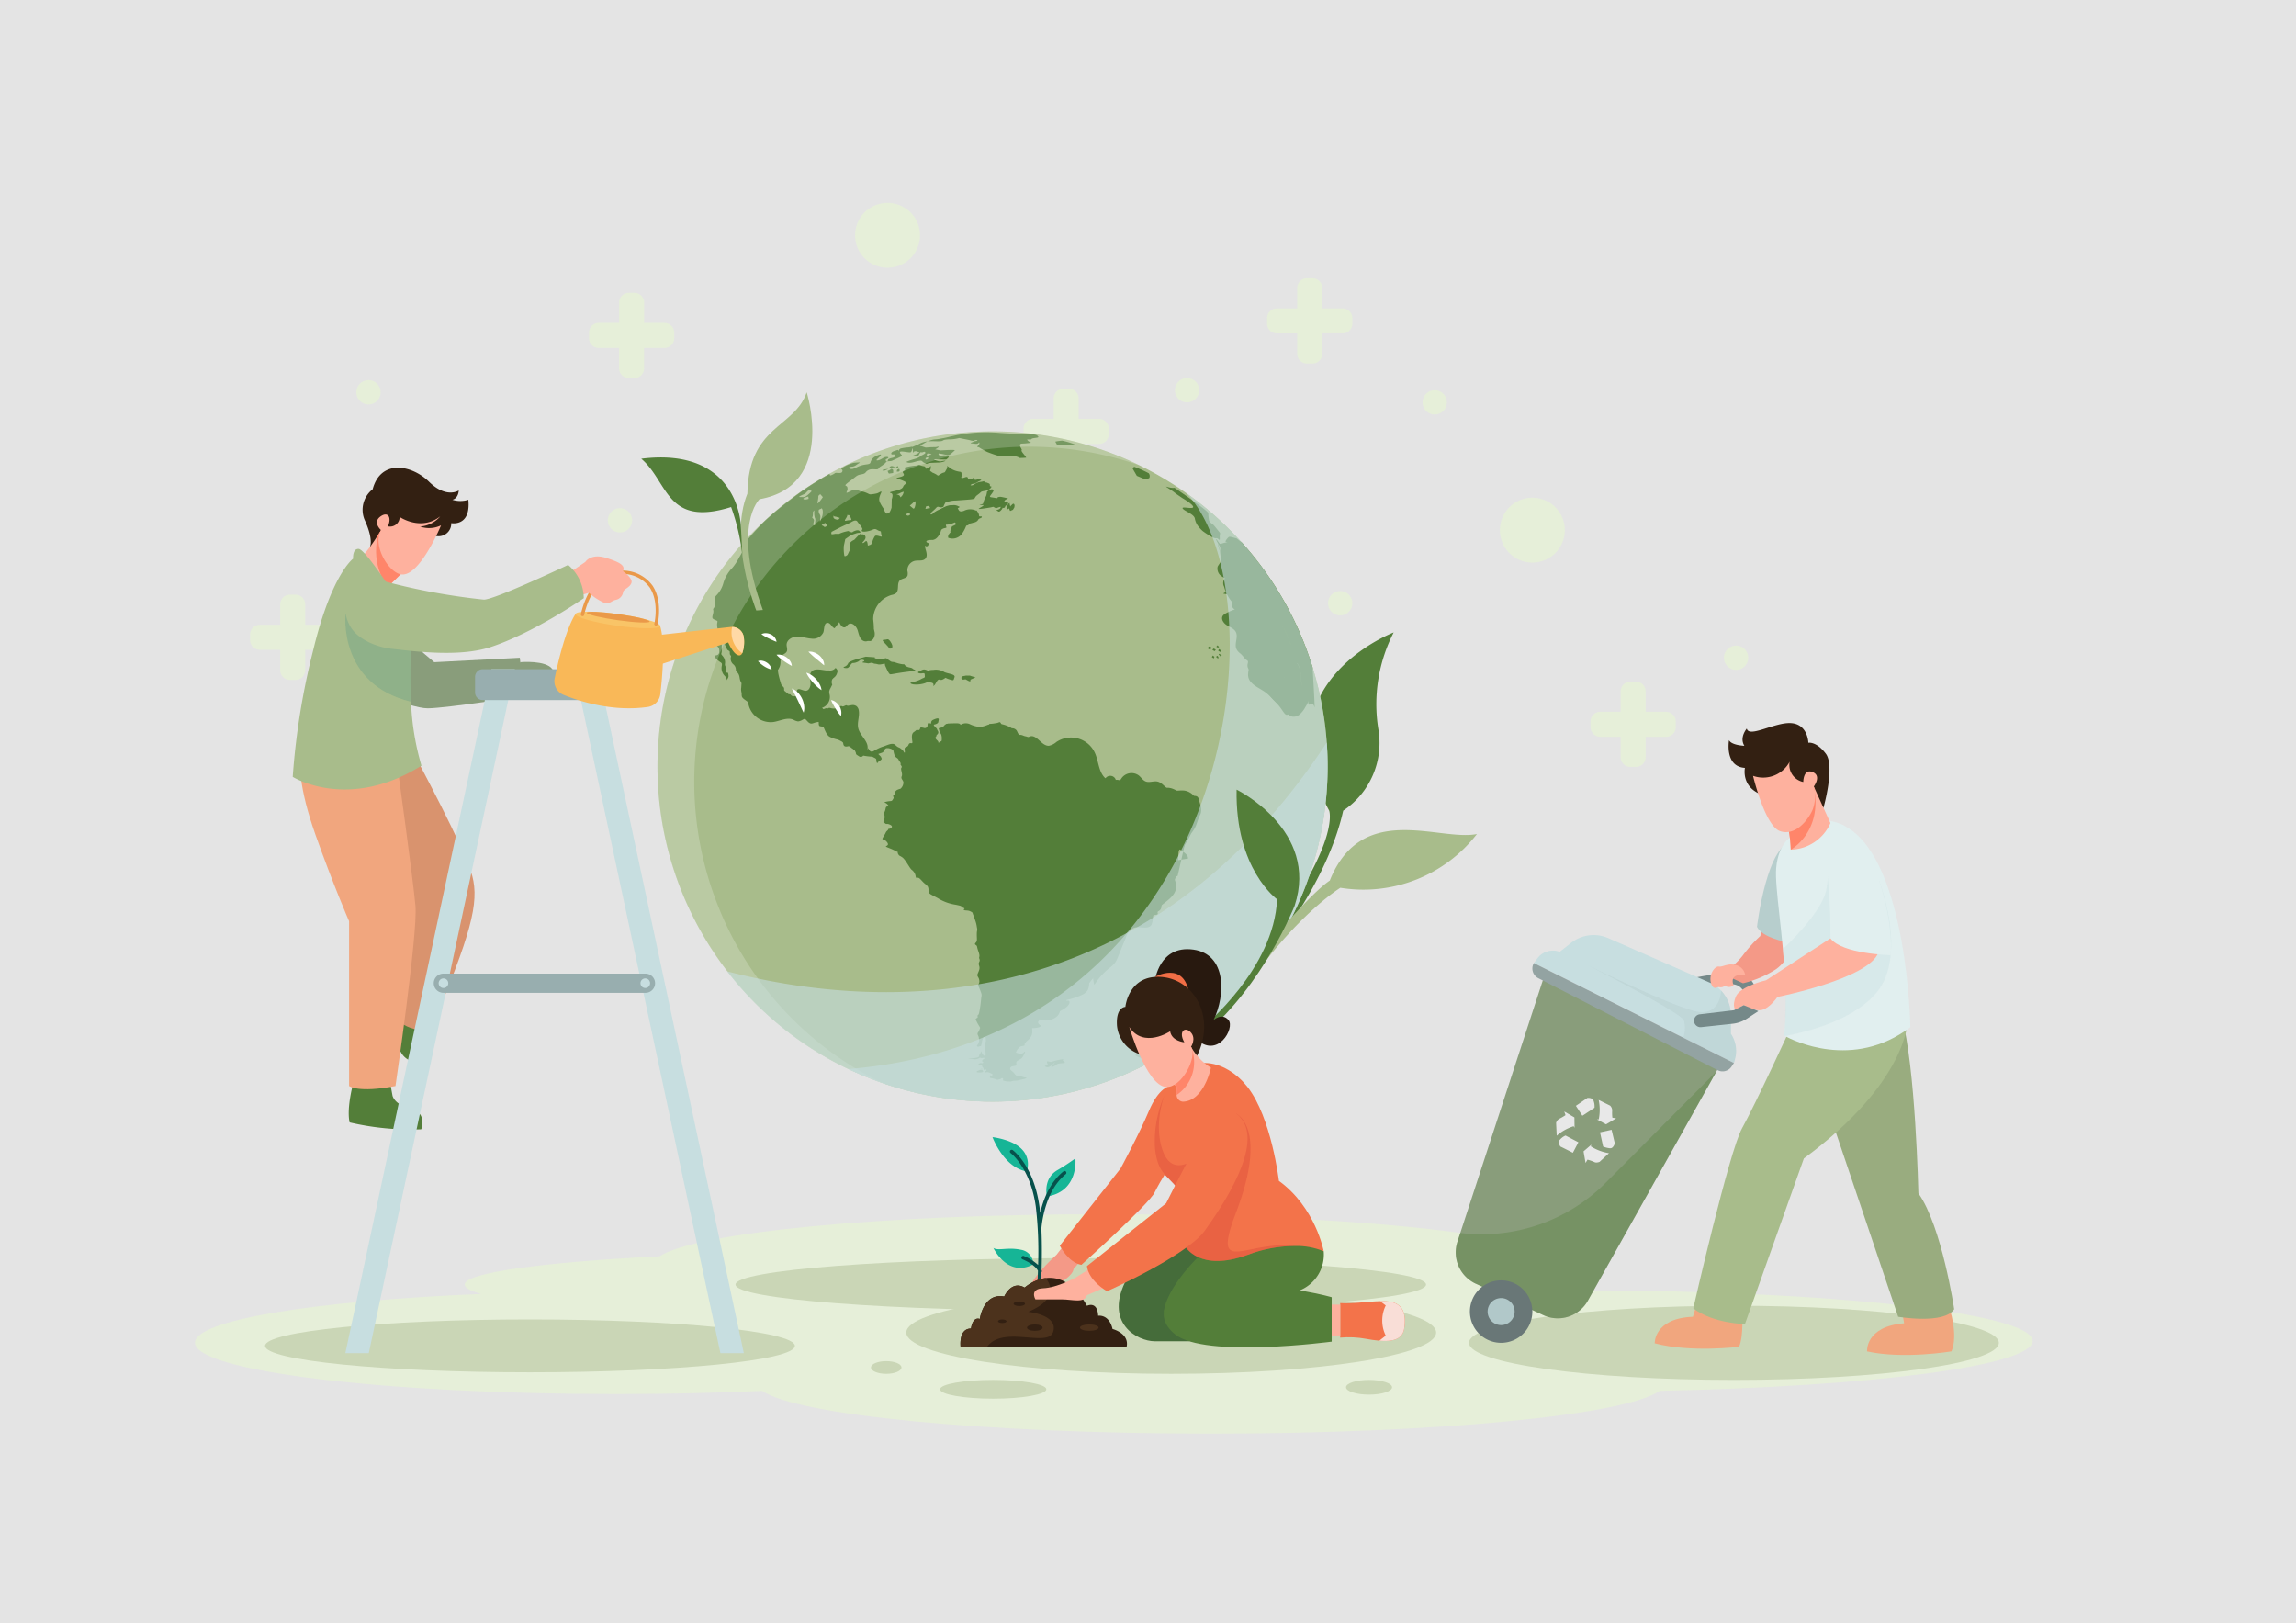 <svg xmlns="http://www.w3.org/2000/svg" xmlns:xlink="http://www.w3.org/1999/xlink" width="451.826" height="319.416" viewBox="0 0 451.826 319.416">
  <rect x="0" y="0" width="451.826" height="319.416" fill="#808080" stroke="none"/>
  <defs>
    <clipPath id="clip-path">
      <rect id="Rectángulo_5277" data-name="Rectángulo 5277" width="361.637" height="242.189" fill="none"/>
    </clipPath>
    <clipPath id="clip-path-3">
      <rect id="Rectángulo_5254" data-name="Rectángulo 5254" width="94.8" height="128.272" fill="none"/>
    </clipPath>
    <clipPath id="clip-path-4">
      <rect id="Rectángulo_5255" data-name="Rectángulo 5255" width="94.345" height="119.71" fill="none"/>
    </clipPath>
    <clipPath id="clip-path-5">
      <rect id="Rectángulo_5256" data-name="Rectángulo 5256" width="118.186" height="70.698" fill="none"/>
    </clipPath>
    <clipPath id="clip-path-6">
      <rect id="Rectángulo_5257" data-name="Rectángulo 5257" width="51.323" height="48.604" fill="none"/>
    </clipPath>
    <clipPath id="clip-path-7">
      <rect id="Rectángulo_5258" data-name="Rectángulo 5258" width="29.269" height="19.276" fill="none"/>
    </clipPath>
    <clipPath id="clip-path-8">
      <path id="Trazado_104105" data-name="Trazado 104105" d="M522.506,205.84s-2.8,1.255-3.239,6.337c-.328,3.774,1.4,13.146,1.8,22.908a72.806,72.806,0,0,1-.2,10.084s.053.031.15.084c1.463.8,13.336,6.8,24.654-1.754,0,0-.517-31.95-12.263-39.206a8.881,8.881,0,0,0-4.7-1.463,8.52,8.52,0,0,0-6.2,3.009" transform="translate(-519.226 -202.831)" fill="none"/>
    </clipPath>
    <linearGradient id="linear-gradient" x1="-8.089" y1="2.272" x2="-8.074" y2="2.272" gradientUnits="objectBoundingBox">
      <stop offset="0" stop-color="#c7e2e2"/>
      <stop offset="1" stop-color="#e1efef"/>
    </linearGradient>
    <clipPath id="clip-path-10">
      <rect id="Rectángulo_5261" data-name="Rectángulo 5261" width="21.322" height="34.256" fill="none"/>
    </clipPath>
    <clipPath id="clip-path-11">
      <path id="Trazado_104108" data-name="Trazado 104108" d="M537.062,212.518c-1.3,1.9-.706,5.41-.484,8.927.244,3.854.188,7.645.188,7.645,2.282,3.093,11.859,3.314,11.859,3.314s.565-5.309-1.841-13.331c-1.76-5.869-4.268-8.588-6.552-8.587a3.968,3.968,0,0,0-3.17,2.032" transform="translate(-536.248 -210.486)" fill="none"/>
    </clipPath>
    <linearGradient id="linear-gradient-2" x1="-17.411" y1="4.79" x2="-17.378" y2="4.79" xlink:href="#linear-gradient"/>
    <clipPath id="clip-path-13">
      <path id="Trazado_104118" data-name="Trazado 104118" d="M383.969,360.663c-2.417.047-5.434.557-7.856.373v6.8a18.83,18.83,0,0,1,5.075.236c.807.147,1.719.3,2.616.373,2.294.2,4.527-.1,4.9-2.338.514-3.111-.392-5.014-2.951-5.367a10.18,10.18,0,0,0-1.4-.085c-.125,0-.25,0-.378,0" transform="translate(-376.113 -360.658)" fill="none"/>
    </clipPath>
    <linearGradient id="linear-gradient-3" x1="-17.203" y1="3.264" x2="-17.157" y2="3.264" gradientUnits="objectBoundingBox">
      <stop offset="0" stop-color="#e85e38"/>
      <stop offset="1" stop-color="#f3734a"/>
    </linearGradient>
    <clipPath id="clip-path-15">
      <path id="Trazado_104121" data-name="Trazado 104121" d="M301.532,294.907c-1.865,4.451-5.547,11.248-5.547,11.248l-11.96,15.187s1.652,3.327,4.249,3.777c0,0,13.317-11.96,14.409-14.242s4.047-6.846,4.047-6.846V289.836a1.38,1.38,0,0,0-.365-.04c-.823,0-2.9.507-4.833,5.111" transform="translate(-284.025 -289.796)" fill="none"/>
    </clipPath>
    <linearGradient id="linear-gradient-4" x1="-3.894" y1="1.75" x2="-3.879" y2="1.75" xlink:href="#linear-gradient-3"/>
    <clipPath id="clip-path-17">
      <path id="Trazado_104132" data-name="Trazado 104132" d="M318.7,285.508a27.212,27.212,0,0,0-1.572,3.244l-.028.071c-.005.019-.014.038-.019.057a22.632,22.632,0,0,0-1.846,10.245c.571,6.02,3.305,5.438,5.288,9.451.146.3.288.619.425.968.089.236.18.486.269.751,1.968,5.981,0,8.261,0,8.261s2.767,5.118,12.242,1.653a26.524,26.524,0,0,1,9.263-1.747s.014,0,.019,0a14.08,14.08,0,0,1,5.7,1.038s-1.577-8.574-8.815-13.847c0,0-1.449-12.4-6.171-18.464-1.98-2.542-5.106-4.733-8.445-4.733a8.515,8.515,0,0,0-6.313,3.052" transform="translate(-315.163 -282.456)" fill="none"/>
    </clipPath>
    <linearGradient id="linear-gradient-5" x1="-5.523" y1="1.757" x2="-5.505" y2="1.757" xlink:href="#linear-gradient-3"/>
    <clipPath id="clip-path-19">
      <rect id="Rectángulo_5271" data-name="Rectángulo 5271" width="22.199" height="28.979" fill="none"/>
    </clipPath>
    <clipPath id="clip-path-20">
      <rect id="Rectángulo_5272" data-name="Rectángulo 5272" width="8.094" height="20.665" fill="none"/>
    </clipPath>
    <clipPath id="clip-path-21">
      <path id="Trazado_104136" data-name="Trazado 104136" d="M314.042,305.8c-2.635,4.8-5.513,10.622-5.513,10.622l-15.575,12.353s0,2.518,3.934,4.957c0,0,15.659-6.924,19.278-11.96s11.489-16.839,7.082-22.111a3.113,3.113,0,0,0-2.365-1.334c-2.563,0-5.045,4.2-6.842,7.472" transform="translate(-292.954 -298.326)" fill="none"/>
    </clipPath>
    <linearGradient id="linear-gradient-6" x1="-3.476" y1="1.438" x2="-3.464" y2="1.438" xlink:href="#linear-gradient-3"/>
    <clipPath id="clip-path-23">
      <rect id="Rectángulo_5275" data-name="Rectángulo 5275" width="12.937" height="17.327" fill="none"/>
    </clipPath>
  </defs>
  <g id="Grupo_78633" data-name="Grupo 78633" transform="translate(-285 -4953.574)">
    <rect id="BG" width="451.826" height="319.416" transform="translate(285 4953.574)" fill="#e8e8e8" opacity="0.949"/>
    <g id="Grupo_78398" data-name="Grupo 78398" transform="translate(323.363 4993.479)">
      <g id="Grupo_60977" data-name="Grupo 60977" clip-path="url(#clip-path)">
        <g id="Grupo_60940" data-name="Grupo 60940">
          <g id="Grupo_60939" data-name="Grupo 60939" clip-path="url(#clip-path)">
            <path id="Trazado_104020" data-name="Trazado 104020" d="M361.637,357.054c0-5.508-40.022-9.973-89.392-9.973-5.545,0-10.97.056-16.236.164,8.211-1.508,12.939-3.278,12.939-5.171,0-5.508-40.022-9.973-89.392-9.973-44.23,0-80.951,3.584-88.119,8.29-23.064,1.171-38.36,3.224-38.36,5.561,0,.64,1.153,1.259,3.294,1.844C23.6,349.147,0,352.931,0,357.387,0,362.975,37.115,367.5,82.9,367.5c10.105,0,19.786-.221,28.741-.625,6.723,4.766,43.692,8.41,88.3,8.41,44.643,0,81.64-3.651,88.316-8.423,41.731-.842,73.384-4.915,73.384-9.813" transform="translate(0 -133.101)" fill="#e6efd9"/>
            <path id="Trazado_104021" data-name="Trazado 104021" d="M127.29,371.87c0,2.873-23.34,5.2-52.132,5.2s-52.132-2.329-52.132-5.2,23.34-5.2,52.132-5.2,52.132,2.329,52.132,5.2" transform="translate(-9.228 -146.955)" fill="#cad6b6"/>
            <path id="Trazado_104022" data-name="Trazado 104022" d="M337.881,365.537c0,4.488-23.34,8.125-52.132,8.125s-52.132-3.637-52.132-8.125,23.34-8.125,52.132-8.125,52.132,3.637,52.132,8.125" transform="translate(-93.63 -143.245)" fill="#cad6b6"/>
            <path id="Trazado_104023" data-name="Trazado 104023" d="M522.681,369.467c0,4.031-23.34,7.3-52.132,7.3s-52.132-3.268-52.132-7.3,23.34-7.3,52.132-7.3,52.132,3.268,52.132,7.3" transform="translate(-167.695 -145.151)" fill="#cad6b6"/>
            <path id="Trazado_104024" data-name="Trazado 104024" d="M313.418,351.741c0,2.873-30.419,5.2-67.942,5.2s-67.942-2.329-67.942-5.2,30.419-5.2,67.942-5.2,67.942,2.329,67.942,5.2" transform="translate(-71.153 -138.888)" fill="#cad6b6"/>
            <path id="Trazado_104025" data-name="Trazado 104025" d="M228.018,381.611c0,.69-1.341,1.249-3,1.249s-3-.559-3-1.249,1.342-1.249,3-1.249,3,.559,3,1.249" transform="translate(-88.984 -152.443)" fill="#cad6b6"/>
            <path id="Trazado_104026" data-name="Trazado 104026" d="M265.612,388.376c0,1.02-4.683,1.847-10.459,1.847s-10.459-.827-10.459-1.847,4.683-1.847,10.459-1.847,10.459.827,10.459,1.847" transform="translate(-98.069 -154.914)" fill="#cad6b6"/>
            <path id="Trazado_104027" data-name="Trazado 104027" d="M387.087,387.977c0,.8-2.028,1.448-4.531,1.448s-4.531-.648-4.531-1.448,2.028-1.448,4.531-1.448,4.531.648,4.531,1.448" transform="translate(-151.507 -154.914)" fill="#cad6b6"/>
            <path id="Trazado_104028" data-name="Trazado 104028" d="M473.184,163.172h-4.015v-4.015a1.911,1.911,0,0,0-1.911-1.911h-1.1a1.911,1.911,0,0,0-1.911,1.911v4.015h-4.015a1.911,1.911,0,0,0-1.911,1.911v1.1a1.911,1.911,0,0,0,1.911,1.911h4.015v4.015a1.911,1.911,0,0,0,1.911,1.911h1.1a1.911,1.911,0,0,0,1.911-1.911V168.1h4.015a1.911,1.911,0,0,0,1.911-1.911v-1.1a1.911,1.911,0,0,0-1.911-1.911" transform="translate(-183.686 -63.022)" fill="#e6efd9"/>
            <path id="Trazado_104029" data-name="Trazado 104029" d="M144.276,35.473h-4.015V31.458a1.911,1.911,0,0,0-1.911-1.911h-1.1a1.911,1.911,0,0,0-1.911,1.911v4.015H131.32a1.911,1.911,0,0,0-1.911,1.911v1.1A1.911,1.911,0,0,0,131.32,40.4h4.015v4.015a1.911,1.911,0,0,0,1.911,1.911h1.1a1.911,1.911,0,0,0,1.911-1.911V40.4h4.015a1.911,1.911,0,0,0,1.911-1.912v-1.1a1.911,1.911,0,0,0-1.911-1.911" transform="translate(-51.865 -11.842)" fill="#e6efd9"/>
            <path id="Trazado_104030" data-name="Trazado 104030" d="M32.976,134.6H28.961v-4.014a1.911,1.911,0,0,0-1.912-1.911h-1.1a1.911,1.911,0,0,0-1.911,1.911V134.6H20.021a1.912,1.912,0,0,0-1.912,1.911v1.1a1.911,1.911,0,0,0,1.912,1.911h4.015v4.015a1.911,1.911,0,0,0,1.911,1.911h1.1a1.911,1.911,0,0,0,1.912-1.911v-4.015h4.015a1.911,1.911,0,0,0,1.912-1.911v-1.1a1.912,1.912,0,0,0-1.912-1.911" transform="translate(-7.258 -51.57)" fill="#e6efd9"/>
            <path id="Trazado_104031" data-name="Trazado 104031" d="M286.974,66.989h-4.015V62.974a1.911,1.911,0,0,0-1.911-1.911h-1.1a1.911,1.911,0,0,0-1.911,1.911v4.015h-4.015a1.911,1.911,0,0,0-1.911,1.911V70a1.911,1.911,0,0,0,1.911,1.911h4.015V75.93a1.911,1.911,0,0,0,1.911,1.911h1.1a1.911,1.911,0,0,0,1.911-1.911V71.915h4.015A1.911,1.911,0,0,0,288.885,70V68.9a1.911,1.911,0,0,0-1.911-1.911" transform="translate(-109.056 -24.473)" fill="#e6efd9"/>
            <path id="Trazado_104032" data-name="Trazado 104032" d="M366.97,30.7h-4.015V26.681a1.911,1.911,0,0,0-1.912-1.911h-1.1a1.911,1.911,0,0,0-1.911,1.911V30.7h-4.015a1.911,1.911,0,0,0-1.911,1.911v1.1a1.911,1.911,0,0,0,1.911,1.911h4.015v4.015a1.912,1.912,0,0,0,1.911,1.912h1.1a1.912,1.912,0,0,0,1.912-1.912V35.621h4.015a1.911,1.911,0,0,0,1.911-1.911v-1.1A1.911,1.911,0,0,0,366.97,30.7" transform="translate(-141.117 -9.927)" fill="#e6efd9"/>
            <path id="Trazado_104033" data-name="Trazado 104033" d="M326.614,59.937a2.39,2.39,0,1,1-2.39-2.39,2.39,2.39,0,0,1,2.39,2.39" transform="translate(-128.986 -23.064)" fill="#e6efd9"/>
            <path id="Trazado_104034" data-name="Trazado 104034" d="M57.782,60.621a2.39,2.39,0,1,1-2.39-2.39,2.39,2.39,0,0,1,2.39,2.39" transform="translate(-21.242 -23.338)" fill="#e6efd9"/>
            <path id="Trazado_104035" data-name="Trazado 104035" d="M506.915,147.783a2.39,2.39,0,1,1-2.39-2.39,2.39,2.39,0,0,1,2.39,2.39" transform="translate(-201.247 -58.271)" fill="#e6efd9"/>
            <path id="Trazado_104036" data-name="Trazado 104036" d="M376.9,129.886a2.39,2.39,0,1,1-2.39-2.39,2.39,2.39,0,0,1,2.39,2.39" transform="translate(-149.141 -51.098)" fill="#e6efd9"/>
            <path id="Trazado_104037" data-name="Trazado 104037" d="M407.94,63.925a2.39,2.39,0,1,1-2.39-2.39,2.39,2.39,0,0,1,2.39,2.39" transform="translate(-161.579 -24.662)" fill="#e6efd9"/>
            <path id="Trazado_104038" data-name="Trazado 104038" d="M140.375,102.657a2.39,2.39,0,1,1-2.39-2.39,2.39,2.39,0,0,1,2.39,2.39" transform="translate(-54.344 -40.185)" fill="#e6efd9"/>
            <path id="Trazado_104039" data-name="Trazado 104039" d="M441.331,103.216a6.388,6.388,0,1,1-6.388-6.388,6.388,6.388,0,0,1,6.388,6.388" transform="translate(-171.758 -38.807)" fill="#e6efd9"/>
            <path id="Trazado_104040" data-name="Trazado 104040" d="M229.571,6.387A6.388,6.388,0,1,1,223.184,0a6.388,6.388,0,0,1,6.388,6.387" transform="translate(-86.888)" fill="#e6efd9"/>
            <path id="Trazado_104041" data-name="Trazado 104041" d="M357.861,199.05s8.233-10.977,10.882-22.9a16.009,16.009,0,0,0,6.908-16.087,30.882,30.882,0,0,1,3.028-18.987s-26.318,9.973-12.691,35.075c0,0,2.016,5.464-9.737,21.883Z" transform="translate(-142.78 -56.541)" fill="#537e39"/>
            <path id="Trazado_104042" data-name="Trazado 104042" d="M276.129,110.222a65.935,65.935,0,1,1-25.28-26.294,65.822,65.822,0,0,1,25.28,26.294" transform="translate(-60.858 -30.076)" fill="#a8bc8b"/>
            <path id="Trazado_104043" data-name="Trazado 104043" d="M282.294,281.24a12.559,12.559,0,0,0-1.941.486c-.52-.038-.928-.309-.808.114s.295.52-.037.587-.614.067-.183.267.757-.048,1.124-.3.937-1.041.508-.386-.989.962-.136.6.38-.439,1.165-.57,1-.022,1.061-.171-.318-.255-.41-.482,1.022-.3-.342-.141" transform="translate(-111.861 -112.681)" fill="#537e39"/>
            <path id="Trazado_104044" data-name="Trazado 104044" d="M222.176,152.489c.288.047,1.018-.191,3.427-.493s1.325-.289,1.022-.586-.808-.167-1.319-.514-.179-.415-.593-.357a6.718,6.718,0,0,1-1.626-.409c-.664-.146-.47.086-1.232-.466s-.155-.239-1.6-.213-1.067-.29-1.067-.29l-1.806-.124-1.663.457s-1.585.446-1.793.816a1.2,1.2,0,0,1-.783.712c-.3.124-.046.247.337.252s.425.02.9-.609.352-.21,1.191-.529.315-.325.819-.457.923.129.565.3-.375.194.363.289.38.126.946.006.459.115.988.159.538.245,1.357.068.413-.059.613.354.668,1.589.956,1.633" transform="translate(-85.371 -59.731)" fill="#537e39"/>
            <path id="Trazado_104045" data-name="Trazado 104045" d="M252.969,155.244c-.629-.023-.312.029-.766.071-.766.071-.569.825-.026.717s.264-.052.91.253.219-.158.5-.288.931-.395.9-.413-.412-.092-.841-.241-.049-.076-.677-.1" transform="translate(-100.876 -62.217)" fill="#537e39"/>
            <path id="Trazado_104046" data-name="Trazado 104046" d="M227.351,145.152c.3-.022.512-.213.387-.676s-.663-1.268-.97-1.164c-.683.231-1.429-.158-.423.841s.708,1.021,1.006,1" transform="translate(-90.519 -57.433)" fill="#537e39"/>
            <path id="Trazado_104047" data-name="Trazado 104047" d="M230.61,86.627c-.073-.37-.359,0-.359,0l-.186.031c.372.132.6.222.545-.034" transform="translate(-92.206 -34.653)" fill="#537e39"/>
            <path id="Trazado_104048" data-name="Trazado 104048" d="M228.548,86.469c-.552-.126-.534.349-.827.391l.37-.053,1.032-.168a5.186,5.186,0,0,0-.575-.17" transform="translate(-91.267 -34.647)" fill="#537e39"/>
            <path id="Trazado_104049" data-name="Trazado 104049" d="M225.989,87.5s-.416.186-.092.2.19.061.775-.2c.125-.056.207-.14.286-.151l-.1.015c-.768.109-.865.138-.865.138" transform="translate(-90.486 -35.008)" fill="#537e39"/>
            <path id="Trazado_104050" data-name="Trazado 104050" d="M228.212,87.33a1.4,1.4,0,0,1-.745.41s.18.557.3.54l.788-.112a2.724,2.724,0,0,0,0-.578c-.039-.164-.343-.261-.343-.261" transform="translate(-91.165 -35)" fill="#537e39"/>
            <path id="Trazado_104051" data-name="Trazado 104051" d="M231,87.8c.116-.177-.067-.471-.067-.471l-.377.174-.108.376s.436.1.552-.078" transform="translate(-92.361 -35.002)" fill="#537e39"/>
            <path id="Trazado_104052" data-name="Trazado 104052" d="M261,98.271c.344.191.333.328.7.021a1.623,1.623,0,0,0,.413-.586.362.362,0,0,0,.463-.14c.1-.164-.053-.158.171-.28s.357-.246.363-.307.266-.143-.048-.339-.8.069-.546-.343,1.173-.332.163-.549-.952-.225-1.393-.148.166.322-.7.16-1.144-.093-.88-.461.7-.9.6-1.048-.245-.235-.576-.128a2.544,2.544,0,0,0-.694.415,5.381,5.381,0,0,1-.149.757l-.394.838-.212.631s.122.013-.11.181-.908.189-.435.227.876-.095.411.242-1.129.566-.463.517,2.092-.3,2.092-.3l.481-.114.57.295a5.113,5.113,0,0,1,.789-.277l.093-.016a.357.357,0,0,1-.11.319c-.325.361-.946.238-.6.43" transform="translate(-103.163 -37.704)" fill="#537e39"/>
            <path id="Trazado_104053" data-name="Trazado 104053" d="M256.179,102.4a2.252,2.252,0,0,0,.313.3c.116.074,0,0,.4-.147s.316-.21.346-.32-.39.01-.62-.122-.089-.092-.292-.785-.241-.1-.241-.1l-.572.745a2.581,2.581,0,0,0-.048.62c0,.287.342.282.529.225s0,0,.022-.168a.353.353,0,0,1,.161-.248" transform="translate(-102.387 -40.474)" fill="#537e39"/>
            <path id="Trazado_104054" data-name="Trazado 104054" d="M266.694,99.815c.017.118.321-.376.405-.058s.167.367.167.367l.539-.237.279-.48.041-.35s-.048-.445-.289-.336-.188.164-.378.31-.125.288-.19.146a4.035,4.035,0,0,1-.137-.642c-.359.231-.372.459-.372.459a.309.309,0,0,0-.186.386,1.68,1.68,0,0,1,.122.434" transform="translate(-106.829 -39.492)" fill="#537e39"/>
            <path id="Trazado_104055" data-name="Trazado 104055" d="M244.663,76.77a7.942,7.942,0,0,0,2.153-.266l1.469.292c1.468.292.256.1.956.224s.315-.044.847-.12.284.16-.051.208-.324.126-.8.294.082.149.737.236.74-.306.74-.306a.344.344,0,0,1,.05.354c-.1.174-.107.1-.321.426s0,0,.45.339a13.869,13.869,0,0,0,1.44.795,24.161,24.161,0,0,0,2.638.887l1.615-.089a4.665,4.665,0,0,1,1.441.1c.729.177.424.3.6.275a9.121,9.121,0,0,0,1.359-.053c.049-.087-.478-.673-.753-1.055s-.089-.488-.089-.488l-.143-.3s-.385-.586-.173-.793.351-.073,1.477-.213.408-.1.054-.468-.073-.23.124-.258.411.062.532-.076.259-.156.751-.227.913-.087.373-.492-2.11-.137-7.259-.487a29.814,29.814,0,0,0-8.2.372c-.28.04-1.391.286-1.654.344a17.176,17.176,0,0,1-1.756.376,8.03,8.03,0,0,1-1.257.172,3.583,3.583,0,0,0-1.035.253,2.509,2.509,0,0,0-.4.149,9.972,9.972,0,0,1,1.406-.038c2.383.082.946-.275,2.682-.361" transform="translate(-96.418 -30.221)" fill="#537e39"/>
            <path id="Trazado_104056" data-name="Trazado 104056" d="M284.984,78.906c.941-.059,1.186.282,1.585.015A15.678,15.678,0,0,0,283.9,78.1a9.756,9.756,0,0,0-1.359.194l.4.724s1.093-.05,2.034-.109" transform="translate(-113.239 -31.3)" fill="#537e39"/>
            <path id="Trazado_104057" data-name="Trazado 104057" d="M310.392,89.15s.823-.147.866-.273a.9.9,0,0,0-.13-.913,23.275,23.275,0,0,0-2.8-1.255.369.369,0,0,0-.338.379l.8,1.389Z" transform="translate(-123.437 -34.752)" fill="#537e39"/>
            <path id="Trazado_104058" data-name="Trazado 104058" d="M324.592,99.494a3.5,3.5,0,0,0,.82,1.687,5.858,5.858,0,0,0,.753.774c.315.236,2.061,1.49,2.589,1.385s.784.851.739-.1.258-.729-.176-1.237-.7-.893-1.053-1.263-.814-.425-.915-1.133a6.572,6.572,0,0,1-.108-1.186c-.008-.48-6.651-5-6.651-5-1.123.159-2.422-.708-1.123.159a13.371,13.371,0,0,1,1.477,1.052l1.2.821s2.134,1.229,2.117,1.743-2.351-.207-2.069.294,2.294,1.106,2.4,2.013" transform="translate(-127.819 -37.345)" fill="#537e39"/>
            <path id="Trazado_104059" data-name="Trazado 104059" d="M333.206,145.723c-.182-.11-.413.059-.413.059-.1.284-.1.375.153.444s.325-.046.325-.046.117-.347-.065-.457" transform="translate(-133.354 -58.389)" fill="#537e39"/>
            <path id="Trazado_104060" data-name="Trazado 104060" d="M334.417,146.352c-.243.2-.277.28-.146.351a3.391,3.391,0,0,0,.369.158l.184-.3Z" transform="translate(-133.94 -58.655)" fill="#537e39"/>
            <path id="Trazado_104061" data-name="Trazado 104061" d="M335.473,145.635l.289.123.226-.107-.289-.335c-.272.2-.226.319-.226.319" transform="translate(-134.451 -58.24)" fill="#537e39"/>
            <path id="Trazado_104062" data-name="Trazado 104062" d="M336.084,146.9l.376.2.234-.153-.4-.408a.393.393,0,0,0-.206.36" transform="translate(-134.697 -58.73)" fill="#537e39"/>
            <path id="Trazado_104063" data-name="Trazado 104063" d="M336.331,148.36c.2.107.2.377.344.192l.14-.185-.523-.286c-.074.116-.156.173.04.28" transform="translate(-134.747 -59.348)" fill="#537e39"/>
            <path id="Trazado_104064" data-name="Trazado 104064" d="M335.372,148.915a.491.491,0,0,0,.268.292.319.319,0,0,0,.251-.035s-.187-.349-.209-.406-.31.149-.31.149" transform="translate(-134.412 -59.619)" fill="#537e39"/>
            <path id="Trazado_104065" data-name="Trazado 104065" d="M333.963,148.978l.379.247.123-.318-.323-.255Z" transform="translate(-133.847 -59.577)" fill="#537e39"/>
            <path id="Trazado_104066" data-name="Trazado 104066" d="M310.124,279.143c-.478.028-1.038.047-1.038.047a.35.35,0,0,0-.15.5l.543.283s.762.272.979.1.8.087.285-.4-.14-.561-.618-.533" transform="translate(-123.795 -111.874)" fill="#537e39"/>
            <path id="Trazado_104067" data-name="Trazado 104067" d="M258.429,284.4c-.021-.077-.2-.087-.2-.087s-.108.16.011.083c.041-.026.09,0,.138.046.037-.01.059-.023.053-.043" transform="translate(-103.475 -113.948)" fill="#537e39"/>
            <path id="Trazado_104068" data-name="Trazado 104068" d="M259.043,284.914v-.006l0,.007Z" transform="translate(-103.818 -114.186)" fill="#537e39"/>
            <path id="Trazado_104069" data-name="Trazado 104069" d="M257.817,284.664c-.1.028-.466.006-.517.065a2.4,2.4,0,0,1-.543.224l.032.226.59.037.438-.04a1.435,1.435,0,0,1,.33-.2l-.133.019a1.284,1.284,0,0,0-.2-.333" transform="translate(-102.904 -114.089)" fill="#537e39"/>
            <path id="Trazado_104070" data-name="Trazado 104070" d="M239.563,156.434c.315-.185.443-.7.786-1.073s.414.182,1.121-.219.1-.295,1.109.023.838.241,1.07-.392-1.178-.654-1.994-1.019a3.17,3.17,0,0,0-2.152-.435c-1.444.025-.549.379-1.255.078s-.808-.127-1.576.224c-.5.227-.014.463.616.373s.464.155.517.528-.212.351-.569.524a5.546,5.546,0,0,1-1.777.651c-1.112.238.067.472.067.472a5.29,5.29,0,0,0,1.756-.089c1.056-.21.665-.415,1.669-.277l.049.008c.931.153.255.808.564.626" transform="translate(-94.177 -61.417)" fill="#537e39"/>
            <path id="Trazado_104071" data-name="Trazado 104071" d="M353.915,134.019a65.178,65.178,0,0,0-13.466-23.2l-1.061-.844c-1.093-.265-1.388-.434-1.625-.19s-.57.652-.545.829.9-.008.025.177-1,.383-1.212.173-.771-1.183-.645-.72.851,1.321.8,1.78a6.444,6.444,0,0,0,.045,1.376,11.885,11.885,0,0,0,.856,2.192.9.9,0,0,1,.719,1.04c-.082.913-.065,1.031-.129,1.431-.053.331-.356.2-.388.651a9.728,9.728,0,0,1,2.257-.016s.416.273,1.076.751l.008-.019a1.478,1.478,0,0,0-.1.81c.1.427-.046.808-.448.665s-1.566-.979-1.089-.165,1.209,1.15.8,1.689-.911-.471-.406.539,1.59,2.138.926,2.272c-.481.1-1.65-.043-2.516.106a5.14,5.14,0,0,0,.889,1.318c.358.4-.21.641.512,1.339a2.868,2.868,0,0,1,.763,1.975,2.6,2.6,0,0,0,.265.974c.047.1.1.2.165.307.333.554-.047.989-.062,1.311s-.02.143.548.884.9.373.708,1.162a1.318,1.318,0,0,0,.66,1.529c.5.39.576-.042.694.643a.992.992,0,0,0,.493.682c.215.133.425.189.461.224.07.07,1.1.805,1.152,1.459.052.635.636,1.669,1.976,2.995l.114.114c1.423,1.381,1.828,3.106,2.5,2.188a5.484,5.484,0,0,1,1.634-1.374c.141-.14.079-.432.507-.533s.645-.132.527-.536a1.339,1.339,0,0,1,.271-1.061s-.7-3.967-.608-4.3a3.967,3.967,0,0,0-.589-2,.317.317,0,0,0-.19-.12.3.3,0,0,1,.218.117,3.952,3.952,0,0,1,.575,2c-.1.334.6,4.3.6,4.3.138-.16.543-.538.784.59s.109,1.206.422,1.142.728-.384.941.547c.089.386-.114-3.347-.382-7.846q-.209-.682-.43-1.357m-10.053-1.7v0c.019.025.036.053.054.08-.019-.027-.036-.055-.055-.081m-1.251-11.355h0c-.016.012-.031.02-.047.031.016-.011.031-.02.047-.032m2,14.435a1.748,1.748,0,0,0,.245.1,1.7,1.7,0,0,1-.245-.1m5.359-4.726a3.838,3.838,0,0,1,.094.493,4.231,4.231,0,0,0-.092-.48,18.036,18.036,0,0,0-1.675-3.583,17.863,17.863,0,0,1,1.674,3.57m-2.931,9.052h0l.006,0-.008,0m1.784-2.353h-.014s0,0-.006.007a.251.251,0,0,0,.014-.128.316.316,0,0,1,.005.121m.942.246v0l.059.032-.06-.029m-.38-1.031c.052.183.342.409.39.753-.057-.342-.347-.568-.39-.753m-1.034-2.456a6.4,6.4,0,0,0,.046,1.6,6.446,6.446,0,0,1-.07-1.742c.113-1.338-.215-1.669.656-2.326a1.153,1.153,0,0,1,.642-.254.762.762,0,0,0,.068.569c-.167.011-.42-.212-.662-.03-.872.657-.567.845-.681,2.183m2.707.451a.908.908,0,0,0-.081.637c.064.446.059.608-.546.823.481-.2.093-.309.031-.745-.029-.2-.486-.315-.5-.433h0c.325-1.1-.729-1.976-.439-2.822.25.536.936,1.177,1.247,1.805a1.745,1.745,0,0,1,.291.735" transform="translate(-134.41 -43.952)" fill="#537e39"/>
            <path id="Trazado_104072" data-name="Trazado 104072" d="M264.13,148.188c-.823.147-.859.182-2.346-.809s-2.261-.92-2.771-.828-1.5.354-1.6.168-.326-.174-.49.089-.391.076-1.238-.225-.757.048-1.14.463-.806.976-.814.917,0-.261-.016-.4a1.969,1.969,0,0,1,.15-.783c.138-.44-.109-.626-.3-.819s-.627-.171-1.013-.056-.065-.312-.292-.5-1.14-.1-2.06-.348-1.094-.065-1.488.272-.3.985-.612,1.209-.7.62-.69.519-.349-.191.026-.385.3-.264.668-.675.133-.48.237-1.016-.047-.194-.63-.191a4.892,4.892,0,0,1-1.82-.642c-.6-.276-.44.583-.44.583a1.946,1.946,0,0,0-.833.639,2.9,2.9,0,0,0-.435,1.184c-.062.409-.493.351-.419.019s.321-.566.764-1.551.237-.174.579-.453.249-.156.271-.429.633-1.132.588-1.446-.3.042-.521.014-.63-.472-1.057-1.212-.5-1.612-1.206-1.632c-.345-.01-.967.01-.981-.087s.37-.292.081-.446c-.565-.3-.254-.054-.65-.509s-.411-.362-.808-.4a5.325,5.325,0,0,1-1-.228c0-.008,0-.015.007-.023-.161-.046-.339-.1-.536-.162-.789-.248-.857.122-.857.122s-.911-.051-1.242.386-.426-.029-1.342.1c-.52.074-.654.055-.727-.035a2.072,2.072,0,0,0-.2-.315,2.591,2.591,0,0,0-1.825-.362c-.6.085-.1-.166-.093-.548s-.087-.188-.458-.536a2.666,2.666,0,0,0-1.132-.472c-.108-.033-.221-.072-.339-.12-.619-.253-.591-.056-.81-.186-.2-.116-.188-.263-.4-.669-.023-.046-.049-.092-.078-.144a1.055,1.055,0,0,0-.931-.431c-.159-.008-.3-.005-.385-.018a9.253,9.253,0,0,1-1.375-.24c-.18-.095-.232-.463-.461-.806s-.251.036-1.382.137-.863.077-.836.374.025.282-.509.658-.484.309-1.1.246a3.932,3.932,0,0,1-1.511-.762c-.329-.194-.4.042-.808.355a1.658,1.658,0,0,1-1.265.33c-.6,0-.375-.2-.427-.781s-.582-.488-1.979-.455-1.02.566-1.8.8-.548.063-.49.475.634,1.172.716,1.641-.026.455-.394.627-.439.407-.46.155-.257-.324-.5-.665.077-.311.113-.587.2-.194.336-.5-.117-.509-.2-.768-.217-.255-.529-.646.011-.242.418-.45.309-.269.421-.751-.411-.348-1.076-.043-.227.844-.56.726-.542-.209-.554.349a.534.534,0,0,1-.693.534c-.188-.049-.658-.177-.728-.032s-.062.52-.465.442-.28.04-.8.385-.413,1.126-.308,1.862-.49-.051-.753.648-.874.215-.752,1.068-.159.369-.222.242a.9.9,0,0,0-.161-.213,4.01,4.01,0,0,0-.419-.366c-.373-.292-.469-.114-1.048-.692s-1.771.161-2.556.363a8.316,8.316,0,0,0-1.718.85c-.6.276-.778-.1-1-.449s-.209-.061-.191.207-.138.02-.28.01-.227-.108-.189-.413c.029-.244-.074-.208-.286-.225a1.1,1.1,0,0,1-.182-.029c-.334-.083-.419-.261-.571-.48a3.218,3.218,0,0,1-.381-.667,2.476,2.476,0,0,0-.3-.529s-.189-.273-.368-.578-.147-.295.108-.511-.015-.1-.135-.522.066-.28.385-.581-.092-.578-.165-.949.006-.241.13-.639a7.862,7.862,0,0,1,.353-.841.349.349,0,0,0-.357-.5c-.116.032-.473.173-.737.225s.249-.156.414-.375.357-.141.511-.328.074-.221-.137-.221-.394-.125-.8-.337-.8-.007-1.043-.228-.665.3-.975.138-.362.071-.813.3a2.322,2.322,0,0,1-1.5.033c-.518-.107-.507.253-.706.12s-.093-.087-.456.045-.337-.112-.554-.081c-.071.01-.065-.023-.012-.087.11-.133.428-.4.722-.714.437-.463.237-.875.227-1.375s.173-.485.451-.645c.146-.084.086-.1.076-.252a1.819,1.819,0,0,1,.282-.9c.55-1.08.3-.6.266-.959a1.31,1.31,0,0,1,.1-.836c.144-.261.66-.875.865-1.265s.189-.648-.373-.508-.645.412-.943.154-1.289.123-2,.325-.732.505-.806,1.257a5.633,5.633,0,0,1-.517,1.877c-.206.389-.465.547-1.481.751s-.194.188-.735.345-.445.123-1.137.623-.777-.09-1.049-.452-.676.2-1.064-.129-.208-.721-.252-1.136-.506-.379-.651-1.079a15.736,15.736,0,0,1-.5-1.913c-.146-1.031-.092-.648.28-1.843s.04-1,.336-1.46a1.269,1.269,0,0,0,.185-.511,4.193,4.193,0,0,0-.028-.924c-.035-.461-.042-.294.138-.621a.856.856,0,0,0,.151-.742c-.053-.368.074-.431.383-.805s.407-.313.518-.6.09-.1.563-.17.23-.078.41-.3.116-.032.435-.122.224-.122.252-.351-.118-.3.062-.625.15.2.98-.215.323-.271.937-.088.458.04.937-.193.238.191.5.2a2.268,2.268,0,0,1,.692.1.468.468,0,0,0,.64-.271c.131-.244.223-.017.47.129s.12-.213-.166-.533,0-.3-.019-.659-.132.019-.458.065-.3-.063-.12-.313.452,0,1.213-.053.659-.243.756-.407.08.034.137.326.18-.041.814-.251.267-.309,1.249-.087.008.585.923.665.7-.425,1.235-.5.532.065.847.44.7.081.866.6-.19.628-.162,1.1.22,1.131.475,1.095.1.266.266.443.86,1.1,1.043,1.114.532.2.966-.418a1.829,1.829,0,0,0-.071-2.054c-.4-.385-.157-.539-.114-.946s-.152-.359-.443-.858a5.5,5.5,0,0,1-.514-1.209c-.138-.4-.332-.354-.114-.805a6.464,6.464,0,0,1,.662-1.426,13.866,13.866,0,0,1,1.158-.976,13.016,13.016,0,0,0,1.242-1.228c.422-.421,1.045-.389,1.13-.642s.215-.221.841-.55a5.5,5.5,0,0,0,.915-.561c.5-.331.757-.824.224-1.079s-.028-.191.754-.422-.139-.236-.419-.406-.27-.412-.24-.732a1.529,1.529,0,0,0,.016-.844c-.124-.448.032-.621.351-1.026s.019.132.006.57.056.292.379.442.293.153.325-.152a5.023,5.023,0,0,1,.062-.835c.078-.3.084-.042.471.129s.165-.114.484-.52.228-.3.3-.735c0,0-.449-.191.131-.349s.059-.219.321-.5.156-.067.973-.153.8-.084.959-.467.119-.017.576.128.589-.52.471-.608-.452-.1-.464-.505-.052-.473.7-1.136.513-.208.889-.532.262-.277.638-.286.433-.137.7-.189.265-.223.774-.315.276-.18.223-.482.041-.136.648-.252a6.23,6.23,0,0,0,1.521-.607c.548-.248.026.186.053.232a7.872,7.872,0,0,0,.8-.043c.582,0,.031.146-.013.262s-.252.136-.507.112-.263-.083-.477.038-.846.41-.846.41a4.757,4.757,0,0,1-.174.476,1.115,1.115,0,0,0-.148.512c-.011.2.3.378.464.365a3.4,3.4,0,0,0,.805-.345,3.211,3.211,0,0,0,.605-.546c.179-.156-.011-.149.089-.363s.305.1.305.1a.792.792,0,0,0,.364-.2c.206-.179.119-.077.452-.144s.415-.049.585-.263.105-.105.732-.295.254-.266.063-.479-.148.021-.412-.142-.016-.108-.2.049-.231,0-.841.089-.919-.029-.973-.2.017-.2-.576-.234-.277-.141-.335-.554-.013-.088-.367-.038-.082-.049.064-.4.186-.282.252-.457-.333-.013-.576.187-.421.165-.584-.029-.208-.135-.553-.124-.1-.047,0-.09a1.036,1.036,0,0,1,.4-.109.82.82,0,0,1,.436.043l.558-.155a5.343,5.343,0,0,0,.731-.261c.448-.192.416-.255.076-.372a1.786,1.786,0,0,0-1.145-.193,10.181,10.181,0,0,0-1.935.566s-.691.3-1.038.468a3.6,3.6,0,0,0-.944.715c-.327.317-.487.039-.286-.25s.545-.481.967-.954.506-.1,1.029-.131.4-.147.71-.732.33-.227.756-.407a4.985,4.985,0,0,1,1.359-.194s1.076-.063,2.685-.2.744-.286,1.647-.925.439-.593,1.388-.769.647-.182.647-.182a1.205,1.205,0,0,0,.589-.455c.343-.409-.229-.092-.206-.457s-.139-.341-.525-.511-.471.082-.551-.162.057-.128-.771-.01a2.549,2.549,0,0,0-1.282.527.92.92,0,0,1-.6.16c-.228-.013.2-.269.2-.269a2.707,2.707,0,0,0,.828-.223,5.046,5.046,0,0,1,.644-.347c.422-.21.454-.2.182-.312s.114-.256-.49-.05-.68.1-.821-.154-.089.013-.555.124-.5.071-.612-.274-.633,0-1.017.055-.255-.2-.1-.587-.074-.1-.133-.4-.128-.162-.88-.356a3.912,3.912,0,0,1-1.609-.823c-.588-.427-.234.048-.281.145s-.334.618-.457.816-.34.049-.942.479-.547.183-.547.183a4.551,4.551,0,0,0-.85-.465c-.447-.177,0,0-.413-.256s-.034-.236-.046-.85,0,0-.591.189-.367.067-.481-.2-.441-.133-.973-.373-.312.029-.911.055a12.486,12.486,0,0,0-1.77.281c-.911.16-.169.295-.342.56s-.659.244-.322.707-.246.606-1,.8-.19.147.966.644.177.606.007,1.11-.866.694-1.74.908-1.14.252-.633.421.108,1.187.108,1.187l-.037,1.65s-.3,1.087-.682,1.142l-.164.023-.019,0-.083.012c-.266.038-.661-1.041-.661-1.041a7.3,7.3,0,0,1-.674-1.133,1.537,1.537,0,0,1-.129-.911,4.324,4.324,0,0,1,.367-1.028c.228-.514-.421.008-.8.122a6.913,6.913,0,0,1-1.118.193c-.473.067-.4-.076-1.23-.379s-.668-.032-1.385-.41-1.46.194-2.03.425-.035-.247-.061-.714-.1-.458-.347-.6.18-.427,1.251-1.24.965-.848,1.9-1.022.607-.467,1.339-.832,1.741.083,1.959-.288.458-.386.953-.787a2.372,2.372,0,0,0,.592-.557c.136-.173.81-.043,1.148-.211s.946-.415,1.6-.749.065-.389-.08-.85,1.633.038,2.045-.04c.34-.065.322-.711.382-.719l.147-.021c-.1.015-.047.215-.006.605.059.552,0-.015.333-.062s.342,0,.764.144-.006.1-.08.228a2.961,2.961,0,0,1-.8.372s-.645.271-.284.264a3.692,3.692,0,0,0,.926-.132c.409-.095.25-.221.523-.56s.163.017.6-.165.43.059.444.157-.209.23-.582.427a1.531,1.531,0,0,0-.549.375,4.286,4.286,0,0,1-1.028.407,13.022,13.022,0,0,0-1.509.515c-.159.123.4.3,1.006.183s.77-.235,1.464-.354.479.173,1.013.4.377.247.6.146a2.363,2.363,0,0,1,.583-.137l1.818-.077a3.632,3.632,0,0,0,1.086-.282c.294-.191-.973.084-.973.084a4.844,4.844,0,0,1-1.153-.334c-.329-.194,1.2-.07,1.2-.07l1.109.023a1.528,1.528,0,0,0,.483-.424c.11-.21-.08-.275-.576-.377s-.823.149-1.166,0-.208-.331-.177-.4a13.328,13.328,0,0,1,1.635.328.98.98,0,0,0,.748-.246c.358-.312.626-.55.766-.69s-1.615-.05-1.615-.05l-1.177.067-1.074-.207a3.171,3.171,0,0,0,.591-.365c.419-.3-.433-.078-.433-.078l-.923.011-1.094.076-1.156-.376.715-.379a6.385,6.385,0,0,1,.806-.459,4.308,4.308,0,0,0-1.82.6c-.243.09-.7.308-1.185.5-.043-.111-.269.022-.822.084a8.223,8.223,0,0,0-1.389.2c-.583.143-.385.791-.476.473s-.245-.13-.882.05-.733.675-.343.665.6-.055.526.3-.659.354-.973.479-.422.17-.413.309-.167.274-.353.24,0,0-.09-.212.154-.188.414-.375-.027-.3-.47-.234-.87.56-1.52.652.192-.448.548-.92-.6-.094-1.02.145a1.863,1.863,0,0,0-.942,1.111c-.047.412-.543.423-1.031.492a5.543,5.543,0,0,0-1.843.608c-.946.45-1.085.215-1.355.117s.1-.255.454-.305a1.582,1.582,0,0,0,.921-.311,6.061,6.061,0,0,1,.69-.443c.191-.147-.357-.07-1.089-.026a7,7,0,0,0-2.259.967c-.577.292.069.276-.025.68s-.412.389-1,.354-.325.046-.961.347c-.583.276-.452.134-.578-.137q-2.865,1.6-5.539,3.459c-1.925,1.379-3.982,2.991-5.5,4.274q-.921.8-1.811,1.627c-1.639,1.587-2.837,3.067-3.316,3.574-.524.555-.119.578-.448.945s.075.671-.246.957a1.356,1.356,0,0,0-.259.356,9.4,9.4,0,0,1-.646,1.195,10.423,10.423,0,0,1-1.353,2.076,7.123,7.123,0,0,0-1.793,3.08,5.5,5.5,0,0,1-1.32,2.311,1.2,1.2,0,0,0-.342,1.27,1.569,1.569,0,0,1-.235,1.316c-.248.235.1.267-.125,1.1s-.192.909.429,1.181.442.138.379.828a4.173,4.173,0,0,0,.141,1.1,1.857,1.857,0,0,1-.035.631c-.17.786.009,1.621-.152,2.185s.419.4.471,1.195-.224.974-.716,1.044.022.578.551,1.043.79.328.651,1.05a2.143,2.143,0,0,0,.6,1.938c.52.547.37,1.049.483.712s.31-.365.232-.914-.123-.443-.4-.443-.042-.435-.111-.926-.216-.39-.162-.858a1.855,1.855,0,0,0-.484-1.514c-.467-.555-.128-.242-.162-1.139s.1-1.036-.158-1.58-.15-1.061.326-1.81.161-.283.245-.255a1.41,1.41,0,0,1,.5.671c.106.325-.06.429-.128.8s.025.738-.122.979.236.388.312.777.152.36.419.542.168.2.2.593.355.31.191.714a1.445,1.445,0,0,0,.5,1.372,1.349,1.349,0,0,1,.5,1.092c.053.513.582.418.741,1.537s.553,1.064.71,1.321a1.19,1.19,0,0,1-.071,1.052,1.865,1.865,0,0,0-.193,1.33c.152.5,1.112.894,1.194,1.152a1.289,1.289,0,0,0,1.322.714c.826-.027.289.019.652.343a5.016,5.016,0,0,0,1.133.756c.322.149.724.107,1.62.37s.325.375.656.373a4.108,4.108,0,0,1,1.08.177c.776.161.49.051.884-.246s.533-.917,1.36-.929.04.174.823.168.089-.013.382.246c.234.206.846.78,1.418,1.36.145.147.288.295.421.437.657.7.992.295,1.68.152.173-.036.287-.058.361-.065.222-.019.1.11.149.473.069.486.238.3.854.494s.722-.013,1.287-.468.248.129.134.491.034.341.629.707.709,1.176,1.529,1.12-.089-.423.059-.865,1.012.653,1.307.926-.1.135-.574.2-.207.029-.545.3.067.472.124.869.206.706.907.547.825.288.825.288l.447.387a2.079,2.079,0,0,1,.318.646c.035.25-.008.257.569.611a.6.6,0,0,0,.874-.109,12.344,12.344,0,0,0,1.551.2c.3-.028.167.006.683.248s.238.4.406.844.161-.038.554-.244.45-.439.45-.439l-.179-.41-.51-.514s.561-.185.832-.3.325-.572.627-.78,1.425.053,1.527.459a6.117,6.117,0,0,0,.261.985c.133.3.605.44.719.709s.535.69.43.9.4.409.164.728.288,1.176.058,1.675.267.713.336,1.2a1.705,1.705,0,0,1-.576,1.254c-.156.067-1.023.221-1.043.719s-.374.549-.374.549a.52.52,0,0,0,.02.358c.085.168.061.217-.161.564s-.279.16-1.157.345-.245.08.208.617-.1.24-.274.4-.142.486-.3.883-.3.1-.188.478a1.583,1.583,0,0,1,.015,1.275c-.239.545-.034.4.242.642s.294-.057.973.267.225.735-.174.791,0,0-.386.356-.15.216-.715,1.123-.068.37.518.993.248.791-.033.936.57.295,1.692.871.382.141.647.629.156.249.822.695,1.433,2.125,1.874,2.469a1.953,1.953,0,0,1,.754,1.17c.072.4.034.446.418.391s.787.655,1.366,1.128.673.6.74.962-.043.547.121.854.7.5,1.719,1.063a9.211,9.211,0,0,0,3.531,1.3c2.112.436.445.267,1.312.535s.1.3.31.482.728.032,1.213.263a2.993,2.993,0,0,1,.382.2c.088.064.1.125.156.3.1.3.183.439.472,1.3a6.209,6.209,0,0,1,.324,1.321c.178.831-.011.452-.013,1.4s.125,1.3-.176,1.624-.2.367.047.542.145.385.394,1.071.3.964.212,1.278.231.463.022.9-.113.482-.007.9.022.688-.274,1.361.149.625.27,1.374-.351.711-.143,1.222a13.354,13.354,0,0,1,.512,1.265c.166.532.062.547.013,1.05s-.143,1.433-.215,1.774a10.507,10.507,0,0,1-.212,1.157c-.168.624-.342.244-.288.627s-.014.213-.241.425-.173.16.014.524a10.161,10.161,0,0,0,.491.907,2.82,2.82,0,0,1,.242.431s-.065.174-.165.429a1.634,1.634,0,0,1-.264.473c-.173.265-.038.471.094.768s.015.1.1.512a.868.868,0,0,1-.034.606,1.381,1.381,0,0,1-.292.6c-.186.282-.04.141.04.28s.238-.019.549-.063.11-.076.162-.129a3.319,3.319,0,0,0,.157-.593,2.538,2.538,0,0,1,.225-.859c.207-.45.517-.073.517-.073l.044.624s-.083.267-.18.642-.068.265.018.659.036.606.1,1.087-.087.514-.2.519-.215-.1-.374-.3-.132-.292-.285-.521-.023.123-.164.334-.21.221-.243.485-.2.318-.548.388-.64.091-1.359.194.287.039.786.089a1.629,1.629,0,0,0,1.146-.213c.292-.2.179-.016.281,0a3.163,3.163,0,0,0,.577-.042c.287-.031.121.213-.059.289s-.192.138-.24.295.222.219.222.219-.034.255-.155.252-.206-.031-.357-.039a.782.782,0,0,0-.439.232c-.071.07.222.289.222.289A1.686,1.686,0,0,1,222.8,201c.19-.077.212.5.348.54s.171.545.173.579c.005-.008.012-.017.016-.024a.52.52,0,0,1,.132-.179,1.474,1.474,0,0,1,.361.049l.025.167s-.132.089-.307.2-.021.114.026.167.367-.042.367-.042a1.307,1.307,0,0,1,.507.1c.165.1.581.268.581.268s.011.359-.152.342-.194-.092-.276-.1.023.157-.059.289a.187.187,0,0,0,.034.236l.723.138.717.238.543-.137.369-.233.222.149a1.769,1.769,0,0,0-.034.325c.011.079.754.213.754.213a5.878,5.878,0,0,1,.647.023c.183.029.569-.193.913-.166h.008a3.37,3.37,0,0,0,.917-.131l1.078-.253a1.073,1.073,0,0,0,.3-.162c.107-.1-.394-.084-.585-.157a7.834,7.834,0,0,0-.777-.229c-.167-.037-.315.206-.455.065s-.367-.286-.443-.4a3.235,3.235,0,0,0-.646-.666c-.267-.183-.433-.413-.215-.683.132-.164.149-.192.738-.29s.382-.175.378-.52,0-.345.524-.66.611-.267,1.04-1.17-.1-.286-.181-.215-.486.294-1.252,0-.27-.412-.081-.785.716-.477,1.3-.591.089-.223.355-.471.152-.1.191-.463-.076-.425.457-.711-.35-.341-.295-.589-.274-.021-.231-.568-.367-.038-.219-.69.713.139,2.136-.033.98-.53.98-.53-.7-.472-.328-.825-.062-.442-.108-.977.3-.012.967.013,1.444-.025,3.5-1.068,1.859-1.977,1.5-1.986-.561.08-.308-.257-.037-.475-.215-.66-1.156-.5-1.2-.611-.046-.324.195-.328,1.612.312,1.612.312,1.177.013,1.92-.063.815-.206,1.33-.82c.2-.243.416-.537.65-.858a14.057,14.057,0,0,1,1.294-1.582c.415-.425.511-.51.609-.554a1.71,1.71,0,0,0,.014-.361c-.025-.177.2-.43.2-.43l.357-.775a.573.573,0,0,1,.325-.046c.126.042.315.2.2.348a5.7,5.7,0,0,0-.615.763.694.694,0,0,0-.111.344c.1-.052.227-.126.4-.234,1.037-.659.7-1.062,1.2-1.794a3.178,3.178,0,0,1,1.473-1.371c.822-.437.342-.71.388-1.518a3.682,3.682,0,0,1,.285-1.668c.318-.842.457-.5,1.107-1.119s.788-1.028,1.561-1.529.609-.808,1.234-.866.35-.08.781-.652,1.052-.45,2.246-.53.3-.433.769-.74a1.057,1.057,0,0,0,.613-.989,1.715,1.715,0,0,1,.732-1.216,1.519,1.519,0,0,0,.621-.93c.149-.442.427-.6.618-1.17s.209-1.292.389-1.077.026-.454.453-1.266a5.732,5.732,0,0,0,.391-2.339c.093-.825.061-1.9.167-2.638s.4-.6.579-.173.22-.572.808-1.527.842-1.5,1.032-1.859.461-.576.838-1.321.461-1.418.977-2.453-.081-2.272-.249-3.03-.683-.775-1.506-.627M211.917,91.322c0-.2.066-.19.434-.282,0,0,.422.14.374.367s0,0-.537.156-.271-.041-.271-.241m-2.613-.791a1.756,1.756,0,0,1,.543-.418,1.69,1.69,0,0,1,0,.822c-.107.516-.259.718-.394.617s-.684-.564-.684-.564Zm-.835,1.9c.259-.155.3.014.354.368l-.338.168s-.386-.025-.391-.2.116-.177.375-.331m-1.715-3.866a2.848,2.848,0,0,1,.819-.317,1.656,1.656,0,0,1-.4.878c-.335.328-.231.213-.315.044s-.132-.222-.535-.365,0,0,.428-.241m5.561-6.738s-.365.134-.421.06.022-.274.022-.274l.285-.116a.361.361,0,0,1,.227.058Zm-.1-1.07a1.583,1.583,0,0,1,.316-.045c.1-.014.59.2.495.23a3.465,3.465,0,0,1-.454.065s-.2-.011-.149.221-.292.062-.3.042-.008-.479.087-.513m-8.146,16.785,1.044-.008.656-.474.419-.3.376.1.167.044a5.861,5.861,0,0,1-.307.805c-.172.345-1.047.268-1.047.268s-.549.1-1.162.165-.339.44-.339.44l-.857.472a5.03,5.03,0,0,0-1.808,1.133c-.753.782-1.064.151-1.064.151s-.434-.513-.127-.894.349-.373.47-.371.036.4.256.244c0,0,.422-.14.909-.25a3.064,3.064,0,0,0,.727-.256,4.344,4.344,0,0,0,.675-.343c.431-.222.237-.314.237-.314l.065-.41Zm-7.617-4.527c.18-.566,0,0,.377-.174a2.439,2.439,0,0,1,.433.78c.067.331-.183.126-.921.308s-.07-.348.111-.914m-2.707.185c0-.541,0,0,.433-.061l.841.261-.31.365s-.968-.023-.964-.564m-.367,2.937,1.892-.97,1.867-.866s.983-.721,1.32-.188a6.423,6.423,0,0,0,.611.767,2.9,2.9,0,0,1,.406.731s-.671.656.748.455,1.442-.746,2.148-.306.689.043.748.6.339.834-.164.684-.88-.255-1.052-.051a4.56,4.56,0,0,0-.421.862s-.18.706-.389.8-.574.2-.574.2-.05-.774-.247-.887-.467.387-.751.367.47-.508.541-1a.608.608,0,0,0-.7-.7c-.354.05-.2-.272-.605.126s-.908.95-.908.95-.86.322-.9.889.233.648.019,1.119-.449.946-.449.946-.425.4-.614.207a7.571,7.571,0,0,1-.1-2.009l.277-1.3,1.079-.753s.648-.252.958-.337a1.965,1.965,0,0,1,.723-.143c.166.037.388-.1,0-.4s-1.22.174-1.22.174c-.21.09.046.194-.533.076s.05-.307-.776-.13a7.2,7.2,0,0,0-1.467.489l-.782-.005a2.77,2.77,0,0,1-.611.087c-.223-.012-.068-.475-.068-.475m-1.265-.982c-.225.112,0,0-.461-.215s-.034-.156.448-.585a3.087,3.087,0,0,1,.351.491c.062.152-.113.2-.338.309m-1.361-5.616c.091-.774-.137-.261.384-.836l.526.588a9.184,9.184,0,0,1-.8,1.053c-.417.46-.2-.031-.114-.805m.1,2.59c-.041-.535.16-.324.617-.648l.146.319a2.711,2.711,0,0,1-.04,1.148,7.391,7.391,0,0,1-.448,1.125c-.083.032,0-.18.059-.769s-.292-.64-.333-1.175m-1.986-2.5a1.761,1.761,0,0,1-.865.123c-.295-.1-.372-.228.8-.576Zm1.22,3.722c.212.359.017.831.056,1.246s-.38.154-.38.154.065-.39.153-.763-.349-.612-.349-.612a2.3,2.3,0,0,0,.153-.763c0-.4-.056-.393.28-.721a3.64,3.64,0,0,0,.087,1.459M187.814,88.8c.625-.269.5-.432,1.172-.948l.484.292a7.7,7.7,0,0,1-.924.853c-.56.44-.723.283-1.284.3s-.073-.23.552-.5m3.014,39.962.031.017.043.029c-.023-.016-.048-.031-.074-.047m30.628,33.483.01,0a.259.259,0,0,0-.1-.006l.087,0m-2.541-8.756.011.008.012.013-.023-.02m13.146-9.905c-.388-.606-.514-.859-.18-1.267s.577-.473.253-.907a3.668,3.668,0,0,0-.908-1.064,3.668,3.668,0,0,1,.908,1.064c.324.434.08.5-.253.907s-.208.661.18,1.267.472.985.934,1.219a1.612,1.612,0,0,0,.823.212,1.608,1.608,0,0,1-.824-.212c-.461-.235-.545-.614-.933-1.219m5.8-.546a1.488,1.488,0,0,0,.21-.029,1.385,1.385,0,0,1-.24.033c-.077,0-.14.01-.192.017.058-.009.13-.016.222-.022m-1.608.405.076.132c.454.017,1.07.265,1.333.232-.253.041-.88-.228-1.342-.246l-.068-.118h0m6.576,33.773.032-.023.032-.021-.064.044m-2.867-34.248a3.408,3.408,0,0,0-.838-.384.339.339,0,0,0-.1,0,.137.137,0,0,1,.1,0,2.941,2.941,0,0,1,.833.382v0s.215-.023.461-.056c-.339.051-.457.055-.457.055m1.093-.153.092-.016a.828.828,0,0,1,.3-.016c-.072.077-.128.009-.395.032" transform="translate(-68.095 -31.402)" fill="#537e39"/>
            <path id="Trazado_104073" data-name="Trazado 104073" d="M294.928,187.161a3.076,3.076,0,0,0-2.563-2.993c-1-.138-2.073.225-2.994-.182-.877-.388-1.416-1.4-2.353-1.6-.759-.164-1.584.261-2.308-.018-.558-.215-.886-.784-1.346-1.166a2.412,2.412,0,0,0-3.415.519c-.216.332-.524.79-.882.62-.2-.1-.263-.349-.366-.549a1.153,1.153,0,0,0-1.923-.041c-1.381-1.232-1.313-3.387-2.1-5.062a5.161,5.161,0,0,0-7.543-2.1,3.213,3.213,0,0,1-1.482.749c-1.453.087-2.376-2.3-3.754-1.828-.325.111-.591.378-.931.424-.591.081-1.027-.5-1.406-.963a5.66,5.66,0,0,0-5.981-1.735,5.68,5.68,0,0,1-1.455.409,5.623,5.623,0,0,1-2.011-.545,1.924,1.924,0,0,0-1.977.209c-.158.161-.276.375-.482.466-.552.246-1-.54-1.569-.735-.856-.292-1.533.825-1.549,1.729s.206,1.931-.379,2.623a4.163,4.163,0,0,0-.5.561,1.576,1.576,0,0,0-.053,1.111,12.226,12.226,0,0,0,4.29,6.932,23.507,23.507,0,0,0,3.628,2.245q2.154,1.154,4.317,2.291a26.776,26.776,0,0,0,15.531,4.321l6.455.176c1.932.053,3.864.105,5.8.1a11.886,11.886,0,0,0,4.319-.59c2.342-.922,4.2-3.239,6.712-3.251" transform="translate(-97.601 -68.505)" fill="#537e39"/>
            <path id="Trazado_104074" data-name="Trazado 104074" d="M216.623,100.788c1,.1,1.866-.636,2.75-1.12s2.236-.6,2.682.305a1.466,1.466,0,0,0,.218.4c.232.235.624.14.937.031a2.717,2.717,0,0,1,2.477-.007,1.373,1.373,0,0,1,.2,1.95,1.284,1.284,0,0,1-1.919-.129,6.72,6.72,0,0,1-1.167,2.742,2.3,2.3,0,0,1-2.682.74c-.224-1.043,1.63-1.6,1.5-2.663-.1-.772-1.251-.95-1.864-.472a4.538,4.538,0,0,0-1.134,2.006c-.295.721-.8,1.479-1.574,1.568a3.47,3.47,0,0,0-.98.076c-.6.253-.587,1.1-.405,1.728s.409,1.374-.022,1.861c-.482.544-1.362.3-2.075.438a1.9,1.9,0,0,0-1.476,1.985,1.9,1.9,0,0,1,.02.946c-.237.548-1.062.5-1.494.909-.656.624-.09,1.922-.765,2.525a2.045,2.045,0,0,1-.872.354,5.045,5.045,0,0,0-3.622,4.782,13.973,13.973,0,0,1,.11,2.806c-.179.922-1.11,1.812-1.982,1.464-.786-.315-.941-1.325-1.195-2.134s-1.161-1.654-1.833-1.139c-.215.164-.342.44-.59.549-.528.231-.982-.439-1.174-.982l-.927,1.2c-.571-.168-.773-1.063-1.368-1.064-.742,0-.633,1.133-.834,1.847a2.2,2.2,0,0,1-2.347,1.259c-.959-.059-1.891-.422-2.852-.4s-2.035.659-2.039,1.62c0,.437.216.9.035,1.293-.227.5-.947.6-1.207,1.077-.213.4-.033.88-.054,1.329-.058,1.252-1.666,2.252-1.234,3.428a2.246,2.246,0,0,0,.771.9l2.061,1.671c.523.424,1.53.7,1.67.046.056-.264-.1-.555.01-.8.261-.564,1.079.1,1.7.1.7,0,1.011-.911.944-1.611s-.282-1.479.125-2.054c.993-1.4,3.773.561,4.788-.828.614.3.389,1.262-.1,1.734s-1.182.813-1.386,1.463c-.229.73.268,1.475.376,2.233a2.287,2.287,0,0,1-1.524,2.421c.635.852,1.938.811,2.935.443a9.5,9.5,0,0,1,3.007-.993,1.345,1.345,0,0,1,.821.212,1.332,1.332,0,0,1,.463.868c.2,1.164-.383,2.378-.092,3.524.383,1.505,2.207,2.678,1.762,4.167a2.87,2.87,0,0,1-3.037-.283,14.051,14.051,0,0,0-2.739-1.691,6.077,6.077,0,0,1-1.683-.585c-.748-.533-.907-1.565-1.4-2.338a3.035,3.035,0,0,0-3.8-1.026,2.188,2.188,0,0,1-.953.371,2.609,2.609,0,0,1-.943-.346c-1.249-.526-2.624.279-3.966.465a4.492,4.492,0,0,1-4.831-3.371,3.434,3.434,0,0,0-.395-1.3c-.261-.369-.716-.58-.929-.979a2.007,2.007,0,0,1-.13-1.086q.247-3.76.495-7.519a9.961,9.961,0,0,1,.645-3.458c.926-2.064,3.116-3.239,5.241-4.014s4.4-1.34,6.151-2.776c1.418-1.165,2.52-2.913,4.314-3.307,1.261-.277,2.557.2,3.849.224s2.833-.789,2.735-2.077a6.182,6.182,0,0,0-.6-1.6,2.923,2.923,0,0,1,.385-2.7,7.937,7.937,0,0,0,4.849-2.932,2.827,2.827,0,0,1,.665-.71c1.248-.791,2.958,1.043,4.258.34a3.009,3.009,0,0,0,.891-.959,7.458,7.458,0,0,1,4.169-2.808" transform="translate(-71.889 -39.797)" fill="#537e39"/>
            <path id="Trazado_104075" data-name="Trazado 104075" d="M335.872,111.709c.042,1.315,1.133,2.668.488,3.814a8.392,8.392,0,0,0-.542.817,1.8,1.8,0,0,0,.821,1.944,6.808,6.808,0,0,1,1.738,1.441.562.562,0,1,0,.1,1.06l-1.58.856a4.15,4.15,0,0,0,1.792.134,4.22,4.22,0,0,1-.1,1.621c-.061.543.1,1.212.627,1.37a10.556,10.556,0,0,0-1.783.776,1.591,1.591,0,0,0-.621.509c-.395.64.186,1.454.828,1.846s1.432.671,1.763,1.346c.481.984-.306,2.209.075,3.236.418,1.126,2.011,1.452,2.437,2.574.345.909-.232,1.923-.092,2.885.23,1.584,2.108,2.214,3.4,3.158a11.109,11.109,0,0,1,1.3,1.182l2.842,2.87a2.668,2.668,0,0,0,.854.654,1.793,1.793,0,0,0,1.723-.352,5.026,5.026,0,0,0,1.125-1.445,5.89,5.89,0,0,0,.817-1.856,2.121,2.121,0,0,0-.48-1.9c-1-.993-2.756-.283-4.069-.8-1.335-.529-1.838-2.147-1.988-3.576s-.156-2.989-1.058-4.108a30.163,30.163,0,0,0,.988,4.257,3.638,3.638,0,0,0,3.258,2.491.654.654,0,0,0,.375-.112.724.724,0,0,0,.207-.383A7.666,7.666,0,0,0,349,130.429c-1.093-1.009-2.468-1.677-3.546-2.7-1.939-1.849-2.666-4.588-3.635-7.085s-2.536-5.108-5.128-5.788" transform="translate(-134.557 -44.771)" fill="#537e39"/>
            <path id="Trazado_104076" data-name="Trazado 104076" d="M341.891,128.3a4.319,4.319,0,0,1-2.565-1.248,7.394,7.394,0,0,1-1.442-2.873,1.434,1.434,0,0,1,.319-1.795,2.279,2.279,0,0,1,1.544-1,1.891,1.891,0,0,1,1.078.431A5.784,5.784,0,0,1,343,124.953a2.3,2.3,0,0,1,.1.814,1.619,1.619,0,0,1-1.079,1.324,2.014,2.014,0,0,1-1.725-.24" transform="translate(-135.35 -48.647)" fill="#537e39"/>
            <path id="Trazado_104077" data-name="Trazado 104077" d="M302.383,201.932,300.2,206.19a2.024,2.024,0,0,0-.322,1.171c.16,1.113,2,1.478,1.95,2.6l-3.11.5a.907.907,0,0,0-.558.228.828.828,0,0,0-.077.757c.389,1.5,1.611,2.838,1.385,4.37-.367,2.489-4.167,3.277-4.558,5.762a3.535,3.535,0,0,1-.285,1.436c-.672,1.027-2.328.177-3.483.594a3.226,3.226,0,0,0-1.583,2.016l-1.53,3.731a5.173,5.173,0,0,1-.549,1.088,6.477,6.477,0,0,1-1.233,1.149,13.289,13.289,0,0,0-2.852,3.234,6.072,6.072,0,0,1-.211-2.479c-1.191.542-.454,2.471-1.145,3.583a2.708,2.708,0,0,1-1.246.93,13.319,13.319,0,0,1-4.778,1.166,2.051,2.051,0,0,1-.026,3.045,3.556,3.556,0,0,1-3.292.582,1.742,1.742,0,0,0-1.066-.086c-.909.36-.348,1.721-.455,2.693-.182,1.644-2.493,2.164-3.146,3.683-.239.556-.228,1.2-.469,1.75s-.94,1.01-1.44.669a1.243,1.243,0,0,1-.424-.733c-.519-1.916.005-3.942.529-5.856l1.916-7.011,1.834-6.714a15.235,15.235,0,0,1,6.654-10.173l4.269-3.514a10.139,10.139,0,0,1,2.7-1.775,8.77,8.77,0,0,1,3.289-.431c4.347.06,8.915.958,12.9-.79" transform="translate(-106.403 -80.931)" fill="#537e39"/>
            <g id="Grupo_60926" data-name="Grupo 60926" transform="translate(90.986 44.963)" opacity="0.21" style="mix-blend-mode: overlay;isolation: isolate">
              <g id="Grupo_60925" data-name="Grupo 60925">
                <g id="Grupo_60924" data-name="Grupo 60924" clip-path="url(#clip-path-3)">
                  <path id="Trazado_104078" data-name="Trazado 104078" d="M164.123,169.223A65.943,65.943,0,0,1,246.641,81.7a65.943,65.943,0,1,0-50.42,121.614,65.7,65.7,0,0,1-32.1-34.086" transform="translate(-151.841 -75.037)" fill="#fff"/>
                </g>
              </g>
            </g>
            <g id="Grupo_60929" data-name="Grupo 60929" transform="translate(128.57 57.178)" opacity="0.6" style="mix-blend-mode: multiply;isolation: isolate">
              <g id="Grupo_60928" data-name="Grupo 60928">
                <g id="Grupo_60927" data-name="Grupo 60927" clip-path="url(#clip-path-4)">
                  <path id="Trazado_104079" data-name="Trazado 104079" d="M303.879,123.954a65.945,65.945,0,0,1-89.316,84.738c77.054-6.4,85.329-93.381,66.59-113.27a65.561,65.561,0,0,1,22.727,28.533" transform="translate(-214.563 -95.421)" fill="#c7dee0"/>
                </g>
              </g>
            </g>
            <g id="Grupo_60932" data-name="Grupo 60932" transform="translate(104.724 106.19)" opacity="0.6" style="mix-blend-mode: multiply;isolation: isolate">
              <g id="Grupo_60931" data-name="Grupo 60931">
                <g id="Grupo_60930" data-name="Grupo 60930" clip-path="url(#clip-path-5)">
                  <path id="Trazado_104080" data-name="Trazado 104080" d="M292.784,177.214a65.979,65.979,0,0,1-118.016,45.032c26.992,7.007,80.728,11.728,118.016-45.032" transform="translate(-174.768 -177.214)" fill="#c7dee0"/>
                </g>
              </g>
            </g>
            <path id="Trazado_104081" data-name="Trazado 104081" d="M182.3,105.151s-5.516-13.844-1.746-22.991c.192-13.419,9.286-12.886,11.666-19.941,0,0,5.847,18.37-9.286,21.039,0,0-5.464,5.09.663,21.794Z" transform="translate(-71.837 -24.936)" fill="#a8bc8b"/>
            <path id="Trazado_104082" data-name="Trazado 104082" d="M166.179,97.094s-.346-15.628-19.6-13.222c5.363,4.573,4.842,13.514,17.679,9.506a41.187,41.187,0,0,1,2.228,9.629Z" transform="translate(-58.745 -33.514)" fill="#537e39"/>
            <path id="Trazado_104083" data-name="Trazado 104083" d="M352.267,227.728s7.871-9.352,11.545-11.812c6.324-15.757,21.575-7.654,28.957-9.16a28.249,28.249,0,0,1-26.875,10.579s-7.088,4.365-15.355,15.258Z" transform="translate(-140.49 -82.555)" fill="#a8bc8b"/>
            <path id="Trazado_104084" data-name="Trazado 104084" d="M331.18,239.344s13.927-11.381,14.5-25.066c0,0-8.259-5.9-7.962-21.574,0,0,16.3,7.962,11.423,22.829,0,0-6.052,15.477-17.8,25.359Z" transform="translate(-132.731 -77.233)" fill="#537e39"/>
            <path id="Trazado_104085" data-name="Trazado 104085" d="M565.295,362.4s1.885,5.413.454,8.722c0,0-9.427,1.591-16.612.006,0,0-.411-4.9,7.292-5.532l-.618-3.491Z" transform="translate(-220.083 -145.125)" fill="#f1a67e"/>
            <path id="Trazado_104086" data-name="Trazado 104086" d="M537.421,287.4l13.147,38.887s9.066,1.547,11.023-1.491c0,0-2.406-16.259-7.046-22.813,0,0-.552-25.162-3.314-34.763Z" transform="translate(-215.389 -107.097)" fill="#99ac7f"/>
            <path id="Trazado_104087" data-name="Trazado 104087" d="M496.593,362.789s.352,4.417-.589,6.632c0,0-9.485,1.2-16.6-.687,0,0-.206-4.915,7.517-5.223l1.036-3.4Z" transform="translate(-192.138 -144.325)" fill="#f1a67e"/>
            <path id="Trazado_104088" data-name="Trazado 104088" d="M534.269,268.45s.11,12.042-20.438,27.177l-11.6,32.59s-6.3-.11-10.164-3.093c0,0,7.07-30.933,9.611-35.463s9.5-19.664,9.5-19.664Z" transform="translate(-197.212 -107.59)" fill="#a8bc8b"/>
            <path id="Trazado_104089" data-name="Trazado 104089" d="M504.591,257.99l-.445-1.865a4.724,4.724,0,0,0-5.2-3.589c-1.784.23-7.639,1.188-7.587,1.306.074.168.857,2.381.857,2.381L499.036,255a2.455,2.455,0,0,1,2.779,1.777l.551,2.024Z" transform="translate(-196.928 -101.196)" fill="#758989"/>
            <path id="Trazado_104090" data-name="Trazado 104090" d="M417.97,314.023l13.31,6.191a6.771,6.771,0,0,0,8.768-2.828l25.325-45.14.914-1.635-34.619-17.72-16.717,51.155-.566,1.732a6.775,6.775,0,0,0,3.584,8.246" transform="translate(-165.944 -101.354)" fill="#899d7b"/>
            <g id="Grupo_60935" data-name="Grupo 60935" transform="translate(248.106 170.891)" opacity="0.35" style="mix-blend-mode: multiply;isolation: isolate">
              <g id="Grupo_60934" data-name="Grupo 60934">
                <g id="Grupo_60933" data-name="Grupo 60933" clip-path="url(#clip-path-6)">
                  <path id="Trazado_104091" data-name="Trazado 104091" d="M417.97,326.968l13.31,6.191a6.771,6.771,0,0,0,8.768-2.828l25.325-45.14-21.8,21.923a34.4,34.4,0,0,1-28.622,9.876l-.566,1.732a6.775,6.775,0,0,0,3.584,8.246" transform="translate(-414.05 -285.19)" fill="#537e39"/>
                </g>
              </g>
            </g>
            <path id="Trazado_104092" data-name="Trazado 104092" d="M418.706,359.98a6.145,6.145,0,1,0,6.145-6.145,6.145,6.145,0,0,0-6.145,6.145" transform="translate(-167.81 -141.811)" fill="#697777"/>
            <path id="Trazado_104093" data-name="Trazado 104093" d="M424.527,362.313a2.657,2.657,0,1,0,2.657-2.657,2.657,2.657,0,0,0-2.657,2.657" transform="translate(-170.143 -144.144)" fill="#b1c8c9"/>
            <path id="Trazado_104094" data-name="Trazado 104094" d="M479.507,263.26a6.139,6.139,0,0,1-.222,1.629l-.2.738-9.981-4.985L439.711,245.96l.715-.949a3.8,3.8,0,0,1,4.366-1.26l2.249-1.766a7.171,7.171,0,0,1,7.319-.926l19.759,8.665a6.905,6.905,0,0,1,2.447,1.669,6.987,6.987,0,0,1,1.919,4.815v3.673a6.068,6.068,0,0,1,1.022,3.378" transform="translate(-176.229 -96.369)" fill="#c7dee0"/>
            <g id="Grupo_60938" data-name="Grupo 60938" transform="translate(274.009 149.982)" opacity="0.35" style="mix-blend-mode: multiply;isolation: isolate">
              <g id="Grupo_60937" data-name="Grupo 60937">
                <g id="Grupo_60936" data-name="Grupo 60936" clip-path="url(#clip-path-7)">
                  <path id="Trazado_104095" data-name="Trazado 104095" d="M486.547,267.206a6.139,6.139,0,0,1-.222,1.629l-.2.738-9.981-4.985a5.514,5.514,0,0,0,.13-3.413c-.795-1.613-16.818-9.771-18.992-10.879,1.9.931,14.263,6.95,20.423,8.892,4.741,1.5,5.729-1.811,5.905-3.85a6.987,6.987,0,0,1,1.919,4.815v3.673a6.067,6.067,0,0,1,1.022,3.378" transform="translate(-457.278 -250.297)" fill="#b1c8c9"/>
                </g>
              </g>
            </g>
            <path id="Trazado_104096" data-name="Trazado 104096" d="M478.885,269.31l-.464.7a2.127,2.127,0,0,1-2.743.716l-35.3-18.109a2.128,2.128,0,0,1-.863-2.971Z" transform="translate(-176.031 -100.054)" fill="#93a3a2"/>
            <path id="Trazado_104097" data-name="Trazado 104097" d="M448.218,308.438a1.457,1.457,0,0,1-.267-1.119,3.129,3.129,0,0,1,1.279-1.04l2.53,1.328-1.083,2.061Z" transform="translate(-179.514 -122.752)" fill="#e8e8e8"/>
            <path id="Trazado_104098" data-name="Trazado 104098" d="M447.012,300.644a1.341,1.341,0,0,1,.618-.82,9.151,9.151,0,0,0,1.055-.6l.182-.122-.248-.721,2,1.17.028,2.034-.191-.306-.215.076a9.166,9.166,0,0,0-3.109,1.795c-.046-.991-.1-2.253-.117-2.5" transform="translate(-179.155 -119.586)" fill="#e8e8e8"/>
            <path id="Trazado_104099" data-name="Trazado 104099" d="M463.427,308.034a4.341,4.341,0,0,1-1.376-.345l-.608-2.789,2.275-.5.638,2.674c-.081.264-.316.8-.685.925a.786.786,0,0,1-.244.032" transform="translate(-184.939 -122)" fill="#e8e8e8"/>
            <path id="Trazado_104100" data-name="Trazado 104100" d="M456.032,310.591l1.539-1.327-.113.343.2.116a9.517,9.517,0,0,0,3.373,1.227l-1.841,1.7a1.658,1.658,0,0,1-.624.138.917.917,0,0,1-.4-.085,8.848,8.848,0,0,0-1.141-.421l-.211-.062-.39.653Z" transform="translate(-182.77 -123.948)" fill="#e8e8e8"/>
            <path id="Trazado_104101" data-name="Trazado 104101" d="M453.513,295.485l2.268-1.551c.035,0,.084,0,.141,0a1.355,1.355,0,0,1,.969.313,3.151,3.151,0,0,1,.288,1.623l-2.389,1.568Z" transform="translate(-181.761 -117.802)" fill="#e8e8e8"/>
            <path id="Trazado_104102" data-name="Trazado 104102" d="M460.423,298.426l.361-.018.038-.225a9.158,9.158,0,0,0-.059-3.589l2.246,1.114a1.338,1.338,0,0,1,.417.938,8.578,8.578,0,0,0,.014,1.217l.017.218.75.132-1.992,1.178Z" transform="translate(-184.53 -118.069)" fill="#e8e8e8"/>
            <path id="Trazado_104103" data-name="Trazado 104103" d="M509.161,237.937l-.221,1.683a27.242,27.242,0,0,0-3.418,3.786,12.219,12.219,0,0,1-4.3,3.537l4.3,1.986a20.609,20.609,0,0,0,6.489-2.762c2.878-1.989,5.159-7.623,5.159-7.623Z" transform="translate(-200.884 -95.361)" fill="#f49987"/>
            <path id="Trazado_104104" data-name="Trazado 104104" d="M518.755,229.541s-4.713-.829-5.762-2.983c0,0,1.989-16.848,7.236-16.737s-1.474,19.72-1.474,19.72" transform="translate(-205.599 -84.093)" fill="#b7cecd"/>
          </g>
        </g>
        <g id="Grupo_60942" data-name="Grupo 60942" transform="translate(311.129 121.54)">
          <g id="Grupo_60941" data-name="Grupo 60941" clip-path="url(#clip-path-8)">
            <rect id="Rectángulo_5260" data-name="Rectángulo 5260" width="37.745" height="54.194" transform="translate(-11.736 2.824) rotate(-13.861)" fill="url(#linear-gradient)"/>
          </g>
        </g>
        <g id="Grupo_60947" data-name="Grupo 60947">
          <g id="Grupo_60946" data-name="Grupo 60946" clip-path="url(#clip-path)">
            <g id="Grupo_60945" data-name="Grupo 60945" transform="translate(312.494 129.706)" opacity="0.35" style="mix-blend-mode: multiply;isolation: isolate">
              <g id="Grupo_60944" data-name="Grupo 60944">
                <g id="Grupo_60943" data-name="Grupo 60943" clip-path="url(#clip-path-10)">
                  <path id="Trazado_104106" data-name="Trazado 104106" d="M521.78,250.631s.053.031.15.084c4.534-.866,13.611-3.2,18.06-8.626,6.076-7.4.5-21.821.5-21.821l-9.633-3.809-.778,5.24c-.692,4.66-8.574,11.888-8.574,11.888l.294,3.641.219,1.6s.084,8.539-.238,11.8" transform="translate(-521.505 -216.459)" fill="#c7dee0"/>
                </g>
              </g>
            </g>
            <path id="Trazado_104107" data-name="Trazado 104107" d="M524.409,241.173l-12.666,8.249s-5.156,1.179-5.966,3.241,0,2.578,0,2.578l1.563-.916s2.156,1.321,3.666.916,2.983-2.541,2.983-2.541,18.007-3.573,19.848-8.728-9.429-2.8-9.429-2.8" transform="translate(-202.563 -96.443)" fill="#feb19e"/>
          </g>
        </g>
        <g id="Grupo_60949" data-name="Grupo 60949" transform="translate(321.329 126.127)">
          <g id="Grupo_60948" data-name="Grupo 60948" clip-path="url(#clip-path-11)">
            <rect id="Rectángulo_5263" data-name="Rectángulo 5263" width="18.288" height="24.497" transform="translate(-5.585 1.257) rotate(-13.861)" fill="url(#linear-gradient-2)"/>
          </g>
        </g>
        <g id="Grupo_60951" data-name="Grupo 60951">
          <g id="Grupo_60950" data-name="Grupo 60950" clip-path="url(#clip-path)">
            <path id="Trazado_104109" data-name="Trazado 104109" d="M502.095,263.479l-1.923.993-6.721.8a1.27,1.27,0,0,0,.286,2.524l6.165-.664a6.5,6.5,0,0,0,2.887-1.039l2.192-1.447Z" transform="translate(-197.318 -105.598)" fill="#758989"/>
            <path id="Trazado_104110" data-name="Trazado 104110" d="M522.331,187.5s2.331-8.181.453-10.647-3.426-2.136-3.426-2.136-.06-3.6-3.35-3.867c-3.13-.258-8.359,2.982-8.764,1.068,0,0-1.51,1.731-.479,3.388,0,0-2.5-.074-3.02-1.1,0,0-.92,5.192,3.13,5.45,0,0-.884,4.051,3.83,5.45a101.731,101.731,0,0,0,11.625,2.4" transform="translate(-201.857 -68.468)" fill="#332012"/>
            <path id="Trazado_104111" data-name="Trazado 104111" d="M522.682,198.425a25.794,25.794,0,0,1,.813,5.67,8.743,8.743,0,0,0,7.8-5.228l-3.257-7.159-.017-.035s-6.151,3.508-5.343,6.752" transform="translate(-209.453 -76.819)" fill="#feb19e"/>
            <path id="Trazado_104112" data-name="Trazado 104112" d="M522.682,198.425a25.794,25.794,0,0,1,.813,5.67s6.2-3.363,4.6-12.1c-.017-.1-.035-.19-.057-.283l-.017-.035s-6.151,3.508-5.343,6.752" transform="translate(-209.453 -76.819)" fill="#ff856a"/>
            <path id="Trazado_104113" data-name="Trazado 104113" d="M511.7,186.292s2.32,9.833,5.3,10.882,5.579-2.154,6.463-4.308a7.446,7.446,0,0,0,.184-4.466s1.584-2.072-.184-2.825c-1.878-.8-1.878,1.933-1.878,1.933a3.417,3.417,0,0,1-2.679-4,5.9,5.9,0,0,1-7.209,2.789" transform="translate(-205.082 -73.545)" fill="#feb19e"/>
            <path id="Trazado_104114" data-name="Trazado 104114" d="M504.554,252.225s-3.239-.633-2.3,2.005a1.49,1.49,0,0,1-1.8,0s-.109.561-1.272.293c0,0-.943.8-1.384-.825s.765-3.3,1.553-3.181,1.717-.674,3.148-.331a2.4,2.4,0,0,1,2.051,2.04" transform="translate(-199.473 -100.235)" fill="#feb19e"/>
            <path id="Trazado_104115" data-name="Trazado 104115" d="M317.239,359.791h-6.8c-3.335,0-10.239-3.584-5.4-12.436l13.81-8.557,5.193,8.2Z" transform="translate(-121.585 -135.784)" fill="#456c3a"/>
            <path id="Trazado_104116" data-name="Trazado 104116" d="M318.217,354.269s-.148-4.474,8.468-12.56l18.059-2.42,4.92,2.988A7.593,7.593,0,0,1,342.8,350.5c-7.554,1.121-24.579,3.766-24.579,3.766" transform="translate(-127.536 -135.982)" fill="#537e39"/>
            <path id="Trazado_104117" data-name="Trazado 104117" d="M351.211,357.712v8.734s-24.89,3.328-30.8-1.417c-5-4.013-1.775-9.944,10.619-9.811s20.183,2.493,20.183,2.493" transform="translate(-127.511 -142.365)" fill="#537e39"/>
          </g>
        </g>
        <g id="Grupo_60953" data-name="Grupo 60953" transform="translate(225.373 216.112)">
          <g id="Grupo_60952" data-name="Grupo 60952" clip-path="url(#clip-path-13)">
            <rect id="Rectángulo_5265" data-name="Rectángulo 5265" width="13.101" height="7.988" transform="translate(0)" fill="url(#linear-gradient-3)"/>
          </g>
        </g>
        <g id="Grupo_60955" data-name="Grupo 60955">
          <g id="Grupo_60954" data-name="Grupo 60954" clip-path="url(#clip-path)">
            <path id="Trazado_104119" data-name="Trazado 104119" d="M393.843,366.111c-.369,2.233-2.6,2.535-4.9,2.337l1.28-1a6.714,6.714,0,0,1,0-5.939l-1.115-.845a11.205,11.205,0,0,1,1.78.08c2.559.354,3.465,2.257,2.951,5.368" transform="translate(-155.884 -144.546)" fill="#f9ded7"/>
            <rect id="Rectángulo_5266" data-name="Rectángulo 5266" width="1.674" height="6.078" transform="translate(223.699 216.793)" fill="#feb19e"/>
            <path id="Trazado_104120" data-name="Trazado 104120" d="M280.509,343.361l-.943,1.219s-4.014,3.59-5,5.887,5.626-.34,5.626-.34,2.591-1.4,2.714-2.744l1.377-1.562Z" transform="translate(-110.003 -137.613)" fill="#f49987"/>
          </g>
        </g>
        <g id="Grupo_60957" data-name="Grupo 60957" transform="translate(170.192 173.651)">
          <g id="Grupo_60956" data-name="Grupo 60956" clip-path="url(#clip-path-15)">
            <rect id="Rectángulo_5268" data-name="Rectángulo 5268" width="41.32" height="40.694" transform="translate(-17.618 18.9) rotate(-47.01)" fill="url(#linear-gradient-4)"/>
          </g>
        </g>
        <g id="Grupo_60959" data-name="Grupo 60959">
          <g id="Grupo_60958" data-name="Grupo 60958" clip-path="url(#clip-path)">
            <path id="Trazado_104122" data-name="Trazado 104122" d="M268.638,313.543a4.142,4.142,0,0,0-.857-4.266c-1.829-2.024-5.858-2.472-5.858-2.472s2.186,5.968,6.715,6.739" transform="translate(-104.974 -122.962)" fill="#16b596"/>
            <path id="Trazado_104123" data-name="Trazado 104123" d="M279.725,321.28s-.859-3.4,1.974-5.135a42.662,42.662,0,0,0,3.619-2.361s.733,6.493-5.594,7.5" transform="translate(-112.06 -125.759)" fill="#16b596"/>
            <path id="Trazado_104124" data-name="Trazado 104124" d="M270.051,346.435a2.831,2.831,0,0,0-2.439-2.882c-2.6-.551-4.485.276-5.39-.354,0,0,2.754,5.881,7.829,3.236" transform="translate(-105.094 -137.549)" fill="#16b596"/>
            <path id="Trazado_104125" data-name="Trazado 104125" d="M278.678,315.262a.355.355,0,0,0-.5-.053c-2.738,2.2-4,5.66-4.573,8.172-.048-.457-.1-.9-.162-1.336-1.113-7.926-5.07-10.894-5.238-11.017a.354.354,0,1,0-.418.572c.039.029,3.882,2.912,4.954,10.544a76.482,76.482,0,0,1,.453,11.485,9.419,9.419,0,0,0-2.809-1.772.354.354,0,1,0-.262.659c.7.277,2.517,1.191,3.04,2.24-.129,4.282-.419,7.625-.425,7.689a.355.355,0,0,0,.322.384h.032a.355.355,0,0,0,.352-.323c.005-.064.284-3.282.418-7.458a.346.346,0,0,0,.056-.318c-.011-.035-.03-.069-.044-.1.074-2.535.091-5.385-.038-8.085v0c0-.072.412-7.26,4.783-10.779a.354.354,0,0,0,.053-.5" transform="translate(-107.268 -124.627)" fill="#07514c"/>
            <path id="Trazado_104126" data-name="Trazado 104126" d="M284.09,366.652H251.434S250.961,363,253.482,363c0,0,.236-2.361,1.728-1.889,0,0,.708-5.193,4.8-4.41,0,0,1.416-3.281,4.013-1.756a8.328,8.328,0,0,1,4.117-1.879c2.375-.312,5.42.6,8.158,5.449,0,0,2.044-1.049,2.2,1.954,0,0,2.125-.382,2.833,2.607,0,0,3.4.854,2.753,3.574" transform="translate(-100.756 -141.482)" fill="#332012"/>
            <path id="Trazado_104127" data-name="Trazado 104127" d="M269.633,363.679c-1.053,3.158-9.9-1.426-13.031,2.965h-5.169s-.472-3.649,2.049-3.649c0,0,.236-2.361,1.728-1.889,0,0,.708-5.193,4.8-4.41,0,0,1.416-3.281,4.013-1.756a8.328,8.328,0,0,1,4.117-1.879c.439.482,3.215,3.909-3.408,6.657,0,0,6.019.6,4.9,3.961" transform="translate(-100.756 -141.501)" fill="#4c321c"/>
            <path id="Trazado_104128" data-name="Trazado 104128" d="M265.412,367.023c0,.2-.375.354-.838.354s-.838-.159-.838-.354.375-.354.838-.354.838.159.838.354" transform="translate(-105.701 -146.955)" fill="#332012"/>
            <path id="Trazado_104129" data-name="Trazado 104129" d="M276.327,368.94c0,.348-.687.63-1.535.63s-1.534-.282-1.534-.63.687-.63,1.534-.63,1.535.282,1.535.63" transform="translate(-109.517 -147.613)" fill="#332012"/>
            <path id="Trazado_104130" data-name="Trazado 104130" d="M271.1,361.212c0,.25-.5.452-1.121.452s-1.121-.2-1.121-.452.5-.452,1.121-.452,1.121.2,1.121.452" transform="translate(-107.754 -144.587)" fill="#332012"/>
            <path id="Trazado_104131" data-name="Trazado 104131" d="M294.316,368.94c0,.348-.819.63-1.829.63s-1.829-.282-1.829-.63.819-.63,1.829-.63,1.829.282,1.829.63" transform="translate(-116.491 -147.613)" fill="#4c321c"/>
          </g>
        </g>
        <g id="Grupo_60961" data-name="Grupo 60961" transform="translate(188.851 169.252)">
          <g id="Grupo_60960" data-name="Grupo 60960" clip-path="url(#clip-path-17)">
            <rect id="Rectángulo_5270" data-name="Rectángulo 5270" width="34.093" height="41.645" transform="translate(-0.819 0.007) rotate(-0.734)" fill="url(#linear-gradient-5)"/>
          </g>
        </g>
        <g id="Grupo_60969" data-name="Grupo 60969">
          <g id="Grupo_60968" data-name="Grupo 60968" clip-path="url(#clip-path)">
            <g id="Grupo_60964" data-name="Grupo 60964" transform="translate(194.206 179.23)" opacity="0.35" style="mix-blend-mode: multiply;isolation: isolate">
              <g id="Grupo_60963" data-name="Grupo 60963">
                <g id="Grupo_60962" data-name="Grupo 60962" clip-path="url(#clip-path-19)">
                  <path id="Trazado_104133" data-name="Trazado 104133" d="M346.3,325.135a26.512,26.512,0,0,0-9.263,1.747c-9.475,3.465-12.242-1.652-12.242-1.652s1.969-2.281,0-8.263a13.2,13.2,0,0,0-.694-1.719l10.7-16.142s6.345,2.715,0,19.357c-4.953,12.988,1.87,5.486,11.5,6.671" transform="translate(-324.1 -299.107)" fill="#d64136"/>
                </g>
              </g>
            </g>
            <g id="Grupo_60967" data-name="Grupo 60967" transform="translate(188.851 175.675)" opacity="0.35" style="mix-blend-mode: multiply;isolation: isolate">
              <g id="Grupo_60966" data-name="Grupo 60966">
                <g id="Grupo_60965" data-name="Grupo 60965" clip-path="url(#clip-path-20)">
                  <path id="Trazado_104134" data-name="Trazado 104134" d="M323.257,305.463l-2.314,8.375c-.137-.349-.279-.671-.425-.968-1.983-4.013-4.716-3.432-5.288-9.452a22.619,22.619,0,0,1,1.846-10.245c-.321.883-2.068,6.143-.27,10.953,1.964,5.269,6.449,1.336,6.449,1.336" transform="translate(-315.163 -293.174)" fill="#d64136"/>
                </g>
              </g>
            </g>
            <path id="Trazado_104135" data-name="Trazado 104135" d="M286.512,350.025,283.68,351.8s-3.541,1.947-6.315,2.065-1.534,2.184-1.534,2.184h5.2c2,0,4.476.826,4.948-.826l4.013-1.711Z" transform="translate(-110.438 -140.284)" fill="#feb19e"/>
          </g>
        </g>
        <g id="Grupo_60971" data-name="Grupo 60971" transform="translate(175.543 178.762)">
          <g id="Grupo_60970" data-name="Grupo 60970" clip-path="url(#clip-path-21)">
            <rect id="Rectángulo_5274" data-name="Rectángulo 5274" width="48.512" height="48.707" transform="translate(-16.341 10.894) rotate(-33.69)" fill="url(#linear-gradient-6)"/>
          </g>
        </g>
        <g id="Grupo_60976" data-name="Grupo 60976">
          <g id="Grupo_60975" data-name="Grupo 60975" clip-path="url(#clip-path)">
            <path id="Trazado_104137" data-name="Trazado 104137" d="M315.239,251.374s.81-7.141,7.588-6.2c6.515.907,6.38,8.924,3.963,13.868,0,0,1.652-1.534,2.951,0s-2.125,7.79-6.433,3.659-8.069-11.331-8.069-11.331" transform="translate(-126.343 -98.229)" fill="#28190f"/>
            <path id="Trazado_104138" data-name="Trazado 104138" d="M315.239,253.645s5.788-3.3,6.752,3.367-6.752-3.367-6.752-3.367" transform="translate(-126.343 -101.329)" fill="#f16e46"/>
            <path id="Trazado_104139" data-name="Trazado 104139" d="M307.161,269.345a6.551,6.551,0,0,1-4.371-5.6c-.236-3.694,1.653-3.659,1.653-3.659s.582-6.374,7.077-5.9,10.769,7.943,7.036,15.475-11.395-.31-11.395-.31" transform="translate(-121.345 -101.861)" fill="#332012"/>
            <path id="Trazado_104140" data-name="Trazado 104140" d="M327.927,281.252s-1.34,6.563-5.51,6.69a1.327,1.327,0,0,1-1.239-1.322,11.326,11.326,0,0,1,.033-1.507l-1.862-2.01,4.664-5.963s0,0,0,.01a11.482,11.482,0,0,0,3.909,4.1" transform="translate(-127.99 -111.073)" fill="#feb19e"/>
            <path id="Trazado_104141" data-name="Trazado 104141" d="M321.178,286.621a11.326,11.326,0,0,1,.033-1.507l-1.862-2.01,4.664-5.963s0,0,0,.01a7.772,7.772,0,0,1-2.84,9.471" transform="translate(-127.99 -111.074)" fill="#ff856a"/>
            <path id="Trazado_104142" data-name="Trazado 104142" d="M306.841,270.645s3.366,11.485,7.2,11.8c3.088.256,6.276-5.9,4.957-7.908,0,0,1.082-1.633-.059-2.852s-2.479-.158-1.259,1.967c0,0-2.479-.2-2.794-2.164,0,0-5.193,3.462-8.046-.846" transform="translate(-122.977 -108.47)" fill="#feb19e"/>
            <path id="Trazado_104143" data-name="Trazado 104143" d="M105.259,150.807s5.084-.444,6.313,1.385-8.686,2.7-8.686,2.7Z" transform="translate(-41.235 -60.422)" fill="#899d7b"/>
            <path id="Trazado_104144" data-name="Trazado 104144" d="M60.878,141.5l6.61,5.6,16.839-.874.787,7.551s-15.107,2.356-18.885,2.4-15.344-5.308-15.344-5.308Z" transform="translate(-20.394 -56.709)" fill="#899d7b"/>
            <path id="Trazado_104145" data-name="Trazado 104145" d="M71.234,270.051l-1.145,6.02s-2.986,0-3.5-3.816,1.731-5.154,1.731-5.154L71,268.674Z" transform="translate(-26.658 -107.049)" fill="#537e39"/>
            <path id="Trazado_104146" data-name="Trazado 104146" d="M66.272,182.007s9.722,18.059,11.138,23.37-.241,11.546-8.295,30.57c0,0-6.341.02-7.285-3.944s-4.839-48.461-4.839-48.461Z" transform="translate(-22.841 -72.945)" fill="#d9936e"/>
            <path id="Trazado_104147" data-name="Trazado 104147" d="M51.441,288.767s-1.417,4.957-.768,7.908a53.222,53.222,0,0,0,14.1,1.357s1.239-3.29-2.065-4.064-3.6-2.6-3.6-2.6l-.472-2.6Z" transform="translate(-20.241 -115.733)" fill="#537e39"/>
            <path id="Trazado_104148" data-name="Trazado 104148" d="M34.587,184.174s-.472,4.249,2.99,14.006,6.609,17,6.609,17V247.6s1.731,1.417,9.128,0c0,0,4.407-30.058,3.934-35.409s-3.62-28.012-3.62-28.012Z" transform="translate(-13.853 -73.814)" fill="#f1a67e"/>
            <path id="Trazado_104149" data-name="Trazado 104149" d="M69.529,100.422A2.489,2.489,0,0,0,72.5,97.894s3.895.768,3.363-4.6a5.186,5.186,0,0,1-3.142,0s1.136-.177,1.254-1.829c0,0-2.42,1.653-5.842-1.711s-9.5-4.485-11.1,1.475a5.105,5.105,0,0,0-1.475,6.256c1.74,3.934.9,5.146.9,5.146Z" transform="translate(-22.062 -34.864)" fill="#332012"/>
            <path id="Trazado_104150" data-name="Trazado 104150" d="M63.433,115.254l-3.46,3.4-.08.08s-5.958-5.075-4.778-6.256A31.2,31.2,0,0,0,58,108.517c.4-.609.657-1.029.657-1.029Z" transform="translate(-22.027 -43.079)" fill="#feb19e"/>
            <path id="Trazado_104151" data-name="Trazado 104151" d="M65.244,115.254l-3.46,3.4c-.047-.085-.095-.18-.137-.274,0,0-3.182-3.565-1.837-9.867.4-.609.657-1.029.657-1.029Z" transform="translate(-23.838 -43.079)" fill="#ff856a"/>
            <path id="Trazado_104152" data-name="Trazado 104152" d="M72.388,104.48s-4,9.661-7.554,9.679c-2.6.013-6.059-5.744-4.249-8.734,0,0-1.771-1.535-.079-2.715,1.487-1.037,2.2.276,1.417,1.967a1.892,1.892,0,0,0,2.321-1.849s4.171,2.872,7.986-.118a5.774,5.774,0,0,1-3.973,2.007,5.4,5.4,0,0,0,4.131-.236" transform="translate(-23.957 -41.017)" fill="#feb19e"/>
            <path id="Trazado_104153" data-name="Trazado 104153" d="M78.139,153.151h4.61L54,287.724h-4.61Z" transform="translate(-19.793 -61.38)" fill="#c7dee0"/>
            <path id="Trazado_104154" data-name="Trazado 104154" d="M129.194,153.151h-4.61l28.753,134.573h4.61Z" transform="translate(-49.931 -61.38)" fill="#c7dee0"/>
            <path id="Trazado_104155" data-name="Trazado 104155" d="M117.78,159.229H93.5a1.511,1.511,0,0,1-1.511-1.511v-3.057a1.511,1.511,0,0,1,1.511-1.511H117.78a1.511,1.511,0,0,1,1.511,1.511v3.057a1.511,1.511,0,0,1-1.511,1.511" transform="translate(-36.866 -61.38)" fill="#98aeaf"/>
            <path id="Trazado_104156" data-name="Trazado 104156" d="M120.093,256.892H80.317a1.888,1.888,0,1,1,0-3.777h39.776a1.888,1.888,0,1,1,0,3.777" transform="translate(-31.433 -101.444)" fill="#98aeaf"/>
            <path id="Trazado_104157" data-name="Trazado 104157" d="M81.925,255.634a.944.944,0,1,1-.944-.944.945.945,0,0,1,.944.944" transform="translate(-32.077 -102.076)" fill="#c7dee0"/>
            <path id="Trazado_104158" data-name="Trazado 104158" d="M148.207,255.634a.944.944,0,1,1-.944-.944.945.945,0,0,1,.944.944" transform="translate(-58.642 -102.076)" fill="#c7dee0"/>
            <path id="Trazado_104159" data-name="Trazado 104159" d="M57.443,156.3c-14.475,9.051-25.334,2.205-25.334,2.205a141.855,141.855,0,0,1,4.014-24.867c3.616-15.028,7.865-18.059,7.865-18.059s-.156-2.006,1.1-1.926,6.529,8.262,6.529,8.262l2.484,9.159,1.293,2.25c-.165,2.871-.141,8.033-.009,10.4A51.6,51.6,0,0,0,57.443,156.3" transform="translate(-12.869 -45.551)" fill="#a8bc8b"/>
            <g id="Grupo_60974" data-name="Grupo 60974" transform="translate(29.593 80.848)" opacity="0.17" style="mix-blend-mode: multiply;isolation: isolate">
              <g id="Grupo_60973" data-name="Grupo 60973">
                <g id="Grupo_60972" data-name="Grupo 60972" clip-path="url(#clip-path-23)">
                  <path id="Trazado_104160" data-name="Trazado 104160" d="M62.313,152.25c-14.485-3.5-12.875-17.327-12.875-17.327L61.029,139.6l1.294,1.306c-.165,2.87-.142,8.977-.01,11.342" transform="translate(-49.385 -134.923)" fill="#107a7a"/>
                </g>
              </g>
            </g>
            <path id="Trazado_104161" data-name="Trazado 104161" d="M122.221,135.02s-1.97,2.362-4.12,12.631a2.909,2.909,0,0,0,1.769,3.292c3.269,1.316,9.726,3.355,16.552,2.372a2.9,2.9,0,0,0,2.468-2.527c.391-3.308,1-10.092-.044-13.427Z" transform="translate(-47.308 -54.114)" fill="#f9b858"/>
            <path id="Trazado_104162" data-name="Trazado 104162" d="M141.643,137.05c-.089.63-3.882.617-8.474-.029s-8.24-1.681-8.152-2.311,3.882-.617,8.473.029,8.241,1.681,8.152,2.311" transform="translate(-50.105 -53.804)" fill="#f9c467"/>
            <path id="Trazado_104163" data-name="Trazado 104163" d="M141.064,136.228c-.046.329-2.85.206-6.263-.274s-6.142-1.137-6.1-1.466,2.85-.206,6.263.274,6.142,1.137,6.1,1.466" transform="translate(-51.583 -53.827)" fill="#ea9949"/>
            <path id="Trazado_104164" data-name="Trazado 104164" d="M167.7,144.436a.681.681,0,0,1-.455.422c-1.137.214-2.3-2.53-2.3-2.53l-14.229,4.6s-1.833-2.072-.54-5.945l15.257-1.71c.1-.009.2-.013.29-.013a2.339,2.339,0,0,1,2.3,2.11,6.692,6.692,0,0,1-.314,3.061" transform="translate(-60.002 -55.815)" fill="#f9b858"/>
            <path id="Trazado_104165" data-name="Trazado 104165" d="M178.337,144.436a4.982,4.982,0,0,1-1.982-5.172,2.339,2.339,0,0,1,2.3,2.11,6.691,6.691,0,0,1-.314,3.061" transform="translate(-70.636 -55.815)" fill="#ffd9a6"/>
            <path id="Trazado_104166" data-name="Trazado 104166" d="M141.507,131.581a.354.354,0,0,1-.06-.009.33.33,0,0,1-.243-.4c.01-.041.972-4.179-.878-7.05a6.607,6.607,0,0,0-8.8-1.733c-3.161,2.146-4.12,7.018-4.129,7.067a.327.327,0,0,1-.385.262.33.33,0,0,1-.262-.385c.04-.211,1.021-5.191,4.407-7.489a7.263,7.263,0,0,1,9.726,1.924c2,3.111,1.007,7.378.963,7.558a.329.329,0,0,1-.337.252" transform="translate(-50.797 -48.385)" fill="#ea9949"/>
            <path id="Trazado_104167" data-name="Trazado 104167" d="M184.9,150.432a1.512,1.512,0,0,1,.9-.066,2.292,2.292,0,0,1,.8.319,2.161,2.161,0,0,1,1,1.388,3.2,3.2,0,0,1-.813-.268,4.81,4.81,0,0,1-.665-.362,6.359,6.359,0,0,1-1.219-1.012" transform="translate(-74.105 -60.249)" fill="#fff"/>
            <path id="Trazado_104168" data-name="Trazado 104168" d="M191,148.379a2.153,2.153,0,0,1,1.028.059,2.97,2.97,0,0,1,.913.427,2.71,2.71,0,0,1,.72.723,1.874,1.874,0,0,1,.349.983,9.017,9.017,0,0,1-.842-.485c-.261-.152-.495-.318-.739-.482A7.863,7.863,0,0,1,191,148.379" transform="translate(-76.551 -59.452)" fill="#fff"/>
            <path id="Trazado_104169" data-name="Trazado 104169" d="M186.026,141.518a1.7,1.7,0,0,1,.936-.2,2.28,2.28,0,0,1,.913.229,1.914,1.914,0,0,1,1.134,1.471c-.331-.108-.571-.233-.82-.337s-.471-.216-.7-.324a10.016,10.016,0,0,1-1.458-.837" transform="translate(-74.556 -56.636)" fill="#fff"/>
            <path id="Trazado_104170" data-name="Trazado 104170" d="M200.774,154.295a3.3,3.3,0,0,1,1.086.526,4.811,4.811,0,0,1,.875.782,4.558,4.558,0,0,1,.666.97,3.182,3.182,0,0,1,.369,1.152,5.955,5.955,0,0,1-.928-.729,10.205,10.205,0,0,1-.781-.8,9.494,9.494,0,0,1-.693-.88,5.737,5.737,0,0,1-.594-1.022" transform="translate(-80.467 -61.839)" fill="#fff"/>
            <path id="Trazado_104171" data-name="Trazado 104171" d="M201.456,147.39a2.339,2.339,0,0,1,1.127.138,3.19,3.19,0,0,1,.979.554,2.866,2.866,0,0,1,.726.875,2.089,2.089,0,0,1,.281,1.11c-.328-.234-.567-.464-.829-.672l-.75-.62a16.831,16.831,0,0,1-1.533-1.385" transform="translate(-80.74 -59.063)" fill="#fff"/>
            <path id="Trazado_104172" data-name="Trazado 104172" d="M196.026,159.487a3.071,3.071,0,0,1,1.178.8,4.334,4.334,0,0,1,.816,1.164,4.272,4.272,0,0,1,.412,1.361,3.356,3.356,0,0,1-.084,1.419c-.241-.427-.4-.834-.591-1.228l-.545-1.158c-.366-.769-.766-1.5-1.186-2.358" transform="translate(-78.564 -63.92)" fill="#fff"/>
            <path id="Trazado_104173" data-name="Trazado 104173" d="M208.9,163.295a1.9,1.9,0,0,1,.947.412,2.675,2.675,0,0,1,.68.751,2.439,2.439,0,0,1,.32,1.974,6.049,6.049,0,0,1-.6-.767c-.172-.247-.33-.488-.481-.734a12.225,12.225,0,0,1-.863-1.635" transform="translate(-83.724 -65.446)" fill="#fff"/>
            <path id="Trazado_104174" data-name="Trazado 104174" d="M123.262,119.226l2.967-2.021s1.059-1.765,4.15-.777,3.665,1.6,3.254,2.609c0,0,2,1.352,1.663,2.3s-1.565,1.2-1.633,1.806a1.829,1.829,0,0,1-1.44,1.53c-.866.168-1.154.867-2.247.594a11.375,11.375,0,0,1-3.037-1.985l-2.214.632Z" transform="translate(-49.401 -46.542)" fill="#feb19e"/>
            <path id="Trazado_104175" data-name="Trazado 104175" d="M50.443,131.1c1.476,2.483,5.128,3.969,8,4.295,4.906.556,13.529,1.69,19.68-.363,8.545-2.85,18.213-9.576,18.213-9.576a8.608,8.608,0,0,0-3.076-6.548s-14.44,6.824-16.568,6.828a127.309,127.309,0,0,1-19.244-3.514c-3.588-1.164-10.56,2.9-7,8.879" transform="translate(-19.822 -47.656)" fill="#a8bc8b"/>
          </g>
        </g>
      </g>
    </g>
  </g>
</svg>

